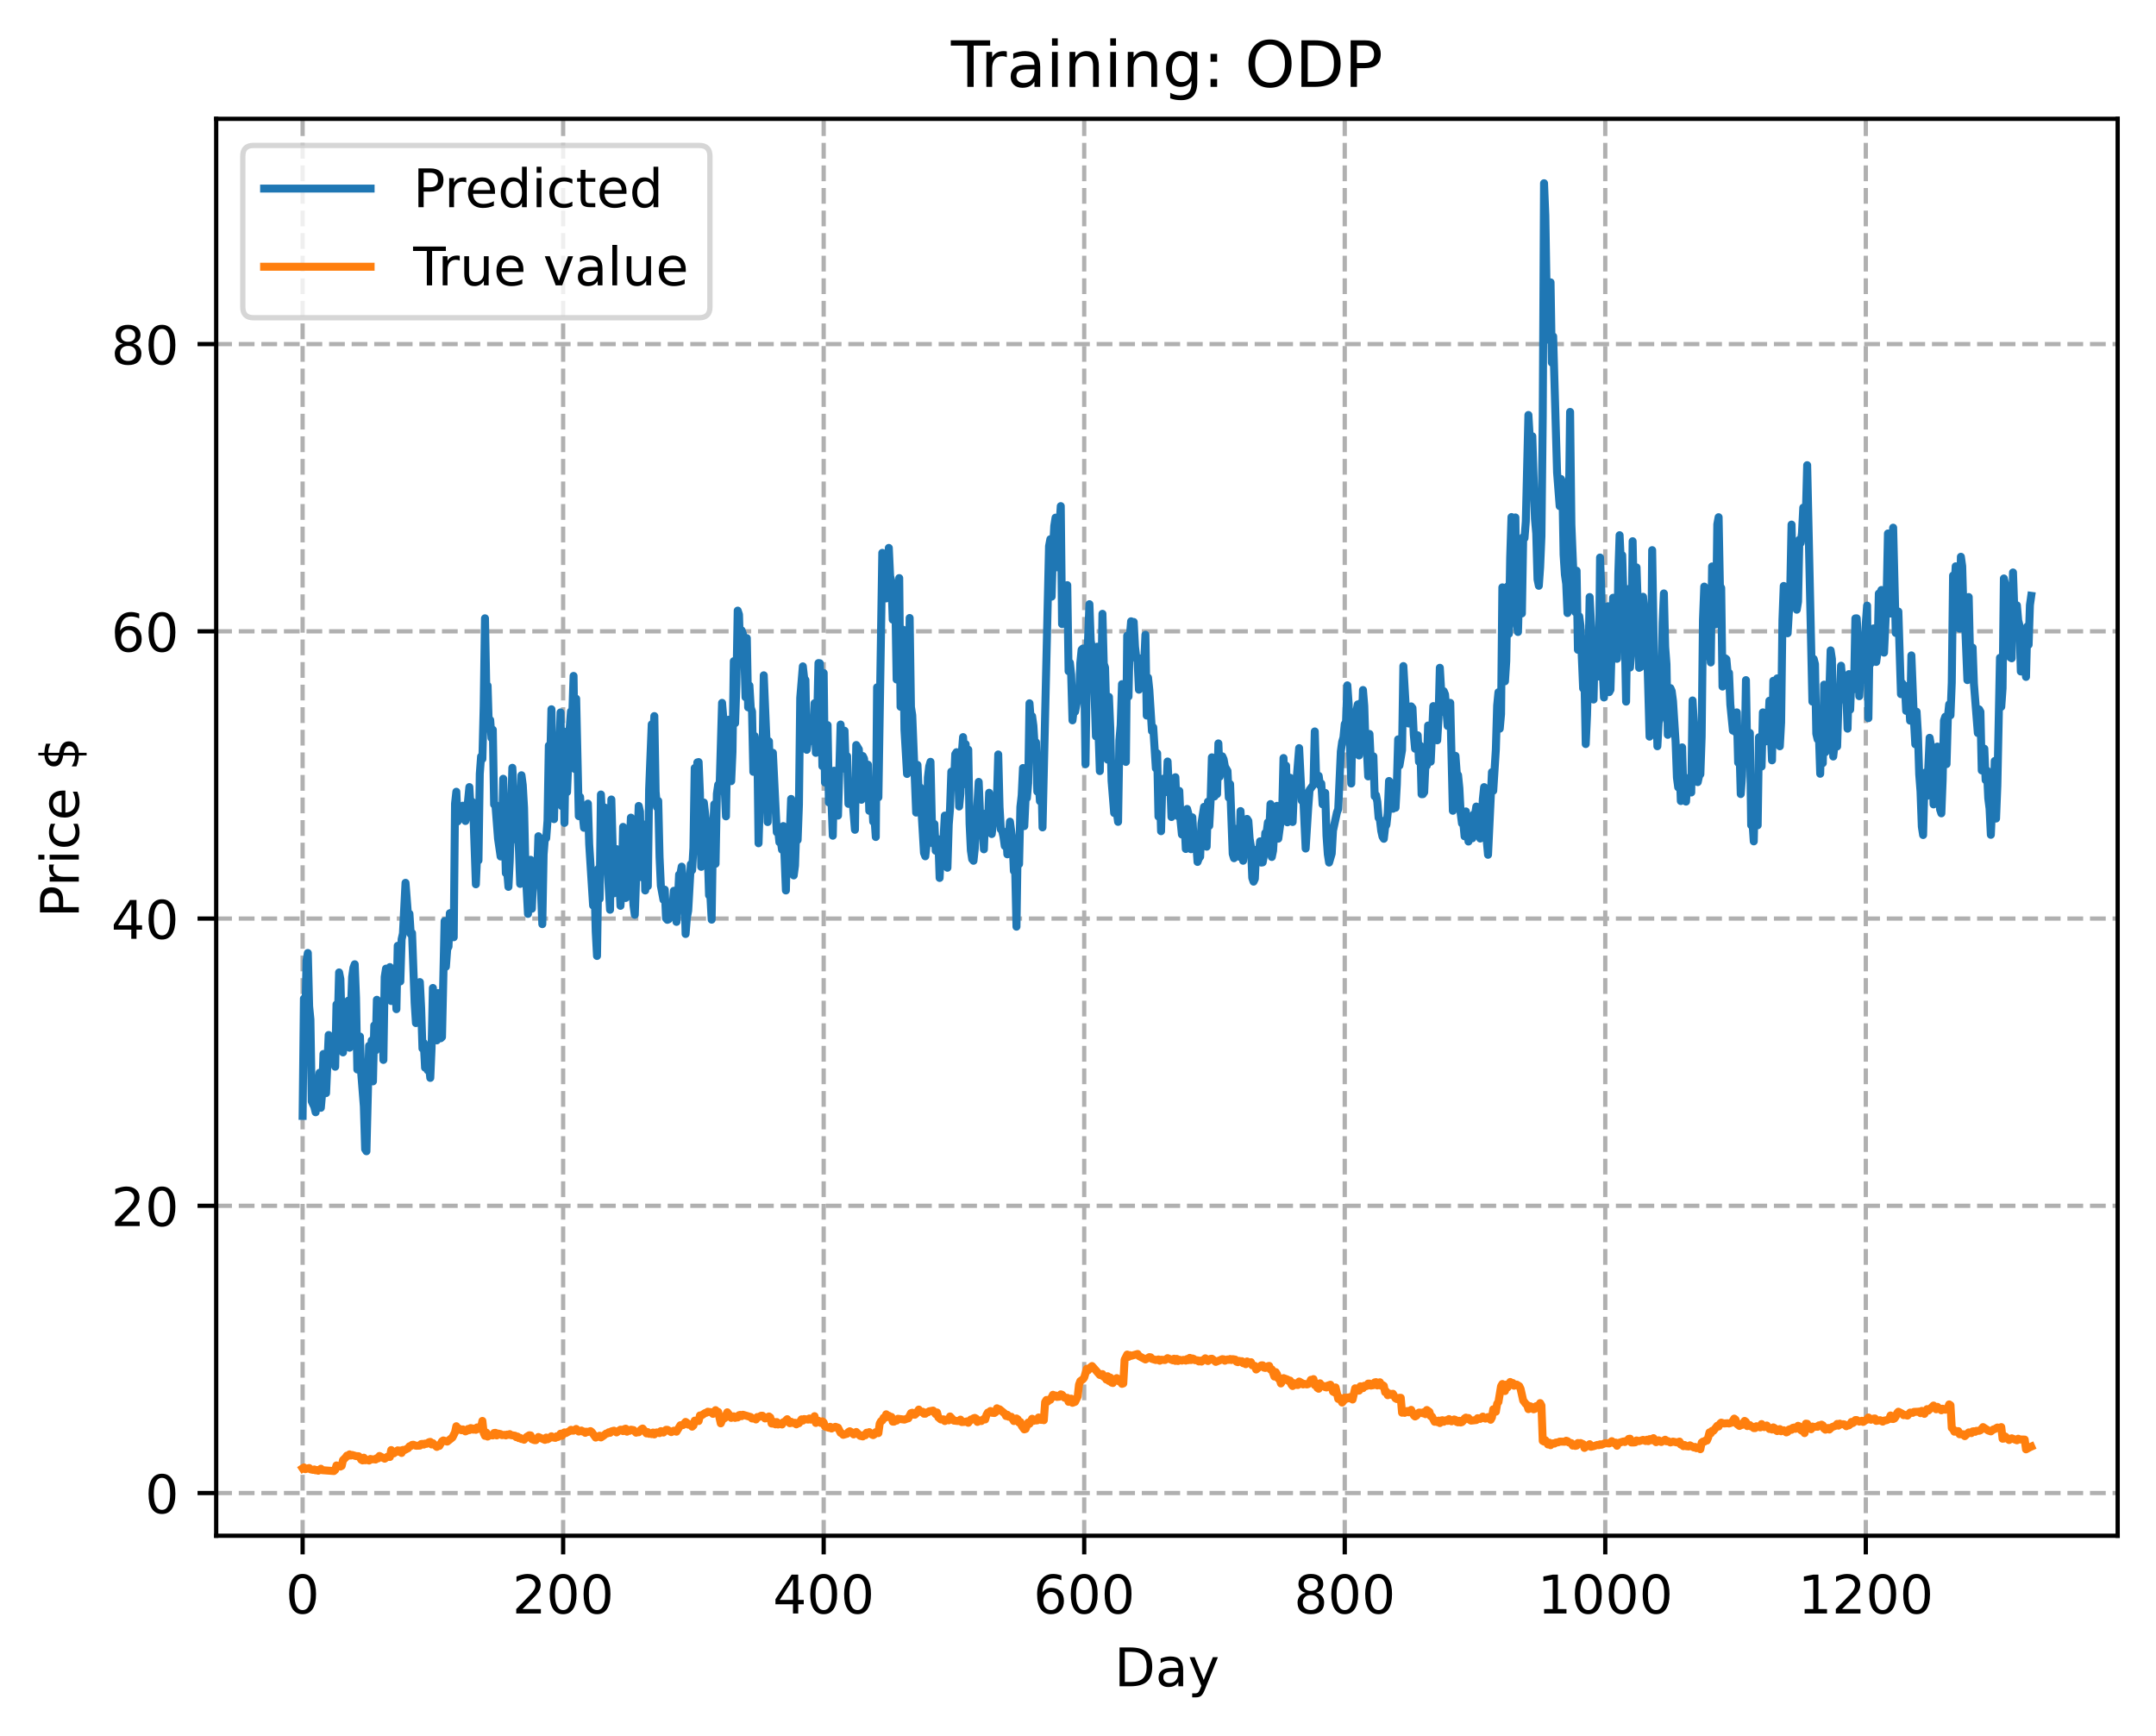 <?xml version="1.0" encoding="utf-8" standalone="no"?>
<!DOCTYPE svg PUBLIC "-//W3C//DTD SVG 1.1//EN"
  "http://www.w3.org/Graphics/SVG/1.1/DTD/svg11.dtd">
<!-- Created with matplotlib (https://matplotlib.org/) -->
<svg height="325.986pt" version="1.1" viewBox="0 0 404.923 325.986" width="404.923pt" xmlns="http://www.w3.org/2000/svg" xmlns:xlink="http://www.w3.org/1999/xlink">
 <defs>
  <style type="text/css">
*{stroke-linecap:butt;stroke-linejoin:round;}
  </style>
 </defs>
 <g id="figure_1">
  <g id="patch_1">
   <path d="M 0 325.986 
L 404.923 325.986 
L 404.923 0 
L 0 0 
z
" style="fill:#ffffff;"/>
  </g>
  <g id="axes_1">
   <g id="patch_2">
    <path d="M 40.603 288.43 
L 397.723 288.43 
L 397.723 22.318 
L 40.603 22.318 
z
" style="fill:#ffffff;"/>
   </g>
   <g id="matplotlib.axis_1">
    <g id="xtick_1">
     <g id="line2d_1">
      <path clip-path="url(#pc658a711ff)" d="M 56.836 288.43 
L 56.836 22.318 
" style="fill:none;stroke:#b0b0b0;stroke-dasharray:2.96,1.28;stroke-dashoffset:0;stroke-width:0.8;"/>
     </g>
     <g id="line2d_2">
      <defs>
       <path d="M 0 0 
L 0 3.5 
" id="m8c5dd524ed" style="stroke:#000000;stroke-width:0.8;"/>
      </defs>
      <g>
       <use style="stroke:#000000;stroke-width:0.8;" x="56.836" xlink:href="#m8c5dd524ed" y="288.43"/>
      </g>
     </g>
     <g id="text_1">
      <!-- 0 -->
      <defs>
       <path d="M 31.781 66.406 
Q 24.172 66.406 20.328 58.906 
Q 16.5 51.422 16.5 36.375 
Q 16.5 21.391 20.328 13.891 
Q 24.172 6.391 31.781 6.391 
Q 39.453 6.391 43.281 13.891 
Q 47.125 21.391 47.125 36.375 
Q 47.125 51.422 43.281 58.906 
Q 39.453 66.406 31.781 66.406 
z
M 31.781 74.219 
Q 44.047 74.219 50.516 64.516 
Q 56.984 54.828 56.984 36.375 
Q 56.984 17.969 50.516 8.266 
Q 44.047 -1.422 31.781 -1.422 
Q 19.531 -1.422 13.062 8.266 
Q 6.594 17.969 6.594 36.375 
Q 6.594 54.828 13.062 64.516 
Q 19.531 74.219 31.781 74.219 
z
" id="DejaVuSans-48"/>
      </defs>
      <g transform="translate(53.655 303.029)scale(0.1 -0.1)">
       <use xlink:href="#DejaVuSans-48"/>
      </g>
     </g>
    </g>
    <g id="xtick_2">
     <g id="line2d_3">
      <path clip-path="url(#pc658a711ff)" d="M 105.766 288.43 
L 105.766 22.318 
" style="fill:none;stroke:#b0b0b0;stroke-dasharray:2.96,1.28;stroke-dashoffset:0;stroke-width:0.8;"/>
     </g>
     <g id="line2d_4">
      <g>
       <use style="stroke:#000000;stroke-width:0.8;" x="105.766" xlink:href="#m8c5dd524ed" y="288.43"/>
      </g>
     </g>
     <g id="text_2">
      <!-- 200 -->
      <defs>
       <path d="M 19.188 8.297 
L 53.609 8.297 
L 53.609 0 
L 7.328 0 
L 7.328 8.297 
Q 12.938 14.109 22.625 23.891 
Q 32.328 33.688 34.812 36.531 
Q 39.547 41.844 41.422 45.531 
Q 43.312 49.219 43.312 52.781 
Q 43.312 58.594 39.234 62.25 
Q 35.156 65.922 28.609 65.922 
Q 23.969 65.922 18.812 64.312 
Q 13.672 62.703 7.812 59.422 
L 7.812 69.391 
Q 13.766 71.781 18.938 73 
Q 24.125 74.219 28.422 74.219 
Q 39.75 74.219 46.484 68.547 
Q 53.219 62.891 53.219 53.422 
Q 53.219 48.922 51.531 44.891 
Q 49.859 40.875 45.406 35.406 
Q 44.188 33.984 37.641 27.219 
Q 31.109 20.453 19.188 8.297 
z
" id="DejaVuSans-50"/>
      </defs>
      <g transform="translate(96.223 303.029)scale(0.1 -0.1)">
       <use xlink:href="#DejaVuSans-50"/>
       <use x="63.623" xlink:href="#DejaVuSans-48"/>
       <use x="127.246" xlink:href="#DejaVuSans-48"/>
      </g>
     </g>
    </g>
    <g id="xtick_3">
     <g id="line2d_5">
      <path clip-path="url(#pc658a711ff)" d="M 154.697 288.43 
L 154.697 22.318 
" style="fill:none;stroke:#b0b0b0;stroke-dasharray:2.96,1.28;stroke-dashoffset:0;stroke-width:0.8;"/>
     </g>
     <g id="line2d_6">
      <g>
       <use style="stroke:#000000;stroke-width:0.8;" x="154.697" xlink:href="#m8c5dd524ed" y="288.43"/>
      </g>
     </g>
     <g id="text_3">
      <!-- 400 -->
      <defs>
       <path d="M 37.797 64.312 
L 12.891 25.391 
L 37.797 25.391 
z
M 35.203 72.906 
L 47.609 72.906 
L 47.609 25.391 
L 58.016 25.391 
L 58.016 17.188 
L 47.609 17.188 
L 47.609 0 
L 37.797 0 
L 37.797 17.188 
L 4.891 17.188 
L 4.891 26.703 
z
" id="DejaVuSans-52"/>
      </defs>
      <g transform="translate(145.153 303.029)scale(0.1 -0.1)">
       <use xlink:href="#DejaVuSans-52"/>
       <use x="63.623" xlink:href="#DejaVuSans-48"/>
       <use x="127.246" xlink:href="#DejaVuSans-48"/>
      </g>
     </g>
    </g>
    <g id="xtick_4">
     <g id="line2d_7">
      <path clip-path="url(#pc658a711ff)" d="M 203.628 288.43 
L 203.628 22.318 
" style="fill:none;stroke:#b0b0b0;stroke-dasharray:2.96,1.28;stroke-dashoffset:0;stroke-width:0.8;"/>
     </g>
     <g id="line2d_8">
      <g>
       <use style="stroke:#000000;stroke-width:0.8;" x="203.628" xlink:href="#m8c5dd524ed" y="288.43"/>
      </g>
     </g>
     <g id="text_4">
      <!-- 600 -->
      <defs>
       <path d="M 33.016 40.375 
Q 26.375 40.375 22.484 35.828 
Q 18.609 31.297 18.609 23.391 
Q 18.609 15.531 22.484 10.953 
Q 26.375 6.391 33.016 6.391 
Q 39.656 6.391 43.531 10.953 
Q 47.406 15.531 47.406 23.391 
Q 47.406 31.297 43.531 35.828 
Q 39.656 40.375 33.016 40.375 
z
M 52.594 71.297 
L 52.594 62.312 
Q 48.875 64.062 45.094 64.984 
Q 41.312 65.922 37.594 65.922 
Q 27.828 65.922 22.672 59.328 
Q 17.531 52.734 16.797 39.406 
Q 19.672 43.656 24.016 45.922 
Q 28.375 48.188 33.594 48.188 
Q 44.578 48.188 50.953 41.516 
Q 57.328 34.859 57.328 23.391 
Q 57.328 12.156 50.688 5.359 
Q 44.047 -1.422 33.016 -1.422 
Q 20.359 -1.422 13.672 8.266 
Q 6.984 17.969 6.984 36.375 
Q 6.984 53.656 15.188 63.938 
Q 23.391 74.219 37.203 74.219 
Q 40.922 74.219 44.703 73.484 
Q 48.484 72.75 52.594 71.297 
z
" id="DejaVuSans-54"/>
      </defs>
      <g transform="translate(194.084 303.029)scale(0.1 -0.1)">
       <use xlink:href="#DejaVuSans-54"/>
       <use x="63.623" xlink:href="#DejaVuSans-48"/>
       <use x="127.246" xlink:href="#DejaVuSans-48"/>
      </g>
     </g>
    </g>
    <g id="xtick_5">
     <g id="line2d_9">
      <path clip-path="url(#pc658a711ff)" d="M 252.558 288.43 
L 252.558 22.318 
" style="fill:none;stroke:#b0b0b0;stroke-dasharray:2.96,1.28;stroke-dashoffset:0;stroke-width:0.8;"/>
     </g>
     <g id="line2d_10">
      <g>
       <use style="stroke:#000000;stroke-width:0.8;" x="252.558" xlink:href="#m8c5dd524ed" y="288.43"/>
      </g>
     </g>
     <g id="text_5">
      <!-- 800 -->
      <defs>
       <path d="M 31.781 34.625 
Q 24.75 34.625 20.719 30.859 
Q 16.703 27.094 16.703 20.516 
Q 16.703 13.922 20.719 10.156 
Q 24.75 6.391 31.781 6.391 
Q 38.812 6.391 42.859 10.172 
Q 46.922 13.969 46.922 20.516 
Q 46.922 27.094 42.891 30.859 
Q 38.875 34.625 31.781 34.625 
z
M 21.922 38.812 
Q 15.578 40.375 12.031 44.719 
Q 8.5 49.078 8.5 55.328 
Q 8.5 64.062 14.719 69.141 
Q 20.953 74.219 31.781 74.219 
Q 42.672 74.219 48.875 69.141 
Q 55.078 64.062 55.078 55.328 
Q 55.078 49.078 51.531 44.719 
Q 48 40.375 41.703 38.812 
Q 48.828 37.156 52.797 32.312 
Q 56.781 27.484 56.781 20.516 
Q 56.781 9.906 50.312 4.234 
Q 43.844 -1.422 31.781 -1.422 
Q 19.734 -1.422 13.25 4.234 
Q 6.781 9.906 6.781 20.516 
Q 6.781 27.484 10.781 32.312 
Q 14.797 37.156 21.922 38.812 
z
M 18.312 54.391 
Q 18.312 48.734 21.844 45.562 
Q 25.391 42.391 31.781 42.391 
Q 38.141 42.391 41.719 45.562 
Q 45.312 48.734 45.312 54.391 
Q 45.312 60.062 41.719 63.234 
Q 38.141 66.406 31.781 66.406 
Q 25.391 66.406 21.844 63.234 
Q 18.312 60.062 18.312 54.391 
z
" id="DejaVuSans-56"/>
      </defs>
      <g transform="translate(243.015 303.029)scale(0.1 -0.1)">
       <use xlink:href="#DejaVuSans-56"/>
       <use x="63.623" xlink:href="#DejaVuSans-48"/>
       <use x="127.246" xlink:href="#DejaVuSans-48"/>
      </g>
     </g>
    </g>
    <g id="xtick_6">
     <g id="line2d_11">
      <path clip-path="url(#pc658a711ff)" d="M 301.489 288.43 
L 301.489 22.318 
" style="fill:none;stroke:#b0b0b0;stroke-dasharray:2.96,1.28;stroke-dashoffset:0;stroke-width:0.8;"/>
     </g>
     <g id="line2d_12">
      <g>
       <use style="stroke:#000000;stroke-width:0.8;" x="301.489" xlink:href="#m8c5dd524ed" y="288.43"/>
      </g>
     </g>
     <g id="text_6">
      <!-- 1000 -->
      <defs>
       <path d="M 12.406 8.297 
L 28.516 8.297 
L 28.516 63.922 
L 10.984 60.406 
L 10.984 69.391 
L 28.422 72.906 
L 38.281 72.906 
L 38.281 8.297 
L 54.391 8.297 
L 54.391 0 
L 12.406 0 
z
" id="DejaVuSans-49"/>
      </defs>
      <g transform="translate(288.764 303.029)scale(0.1 -0.1)">
       <use xlink:href="#DejaVuSans-49"/>
       <use x="63.623" xlink:href="#DejaVuSans-48"/>
       <use x="127.246" xlink:href="#DejaVuSans-48"/>
       <use x="190.869" xlink:href="#DejaVuSans-48"/>
      </g>
     </g>
    </g>
    <g id="xtick_7">
     <g id="line2d_13">
      <path clip-path="url(#pc658a711ff)" d="M 350.419 288.43 
L 350.419 22.318 
" style="fill:none;stroke:#b0b0b0;stroke-dasharray:2.96,1.28;stroke-dashoffset:0;stroke-width:0.8;"/>
     </g>
     <g id="line2d_14">
      <g>
       <use style="stroke:#000000;stroke-width:0.8;" x="350.419" xlink:href="#m8c5dd524ed" y="288.43"/>
      </g>
     </g>
     <g id="text_7">
      <!-- 1200 -->
      <g transform="translate(337.694 303.029)scale(0.1 -0.1)">
       <use xlink:href="#DejaVuSans-49"/>
       <use x="63.623" xlink:href="#DejaVuSans-50"/>
       <use x="127.246" xlink:href="#DejaVuSans-48"/>
       <use x="190.869" xlink:href="#DejaVuSans-48"/>
      </g>
     </g>
    </g>
    <g id="text_8">
     <!-- Day -->
     <defs>
      <path d="M 19.672 64.797 
L 19.672 8.109 
L 31.594 8.109 
Q 46.688 8.109 53.688 14.938 
Q 60.688 21.781 60.688 36.531 
Q 60.688 51.172 53.688 57.984 
Q 46.688 64.797 31.594 64.797 
z
M 9.812 72.906 
L 30.078 72.906 
Q 51.266 72.906 61.172 64.094 
Q 71.094 55.281 71.094 36.531 
Q 71.094 17.672 61.125 8.828 
Q 51.172 0 30.078 0 
L 9.812 0 
z
" id="DejaVuSans-68"/>
      <path d="M 34.281 27.484 
Q 23.391 27.484 19.188 25 
Q 14.984 22.516 14.984 16.5 
Q 14.984 11.719 18.141 8.906 
Q 21.297 6.109 26.703 6.109 
Q 34.188 6.109 38.703 11.406 
Q 43.219 16.703 43.219 25.484 
L 43.219 27.484 
z
M 52.203 31.203 
L 52.203 0 
L 43.219 0 
L 43.219 8.297 
Q 40.141 3.328 35.547 0.953 
Q 30.953 -1.422 24.312 -1.422 
Q 15.922 -1.422 10.953 3.297 
Q 6 8.016 6 15.922 
Q 6 25.141 12.172 29.828 
Q 18.359 34.516 30.609 34.516 
L 43.219 34.516 
L 43.219 35.406 
Q 43.219 41.609 39.141 45 
Q 35.062 48.391 27.688 48.391 
Q 23 48.391 18.547 47.266 
Q 14.109 46.141 10.016 43.891 
L 10.016 52.203 
Q 14.938 54.109 19.578 55.047 
Q 24.219 56 28.609 56 
Q 40.484 56 46.344 49.844 
Q 52.203 43.703 52.203 31.203 
z
" id="DejaVuSans-97"/>
      <path d="M 32.172 -5.078 
Q 28.375 -14.844 24.75 -17.812 
Q 21.141 -20.797 15.094 -20.797 
L 7.906 -20.797 
L 7.906 -13.281 
L 13.188 -13.281 
Q 16.891 -13.281 18.938 -11.516 
Q 21 -9.766 23.484 -3.219 
L 25.094 0.875 
L 2.984 54.688 
L 12.5 54.688 
L 29.594 11.922 
L 46.688 54.688 
L 56.203 54.688 
z
" id="DejaVuSans-121"/>
     </defs>
     <g transform="translate(209.29 316.707)scale(0.1 -0.1)">
      <use xlink:href="#DejaVuSans-68"/>
      <use x="77.002" xlink:href="#DejaVuSans-97"/>
      <use x="138.281" xlink:href="#DejaVuSans-121"/>
     </g>
    </g>
   </g>
   <g id="matplotlib.axis_2">
    <g id="ytick_1">
     <g id="line2d_15">
      <path clip-path="url(#pc658a711ff)" d="M 40.603 280.407 
L 397.723 280.407 
" style="fill:none;stroke:#b0b0b0;stroke-dasharray:2.96,1.28;stroke-dashoffset:0;stroke-width:0.8;"/>
     </g>
     <g id="line2d_16">
      <defs>
       <path d="M 0 0 
L -3.5 0 
" id="m24e94c2729" style="stroke:#000000;stroke-width:0.8;"/>
      </defs>
      <g>
       <use style="stroke:#000000;stroke-width:0.8;" x="40.603" xlink:href="#m24e94c2729" y="280.407"/>
      </g>
     </g>
     <g id="text_9">
      <!-- 0 -->
      <g transform="translate(27.241 284.206)scale(0.1 -0.1)">
       <use xlink:href="#DejaVuSans-48"/>
      </g>
     </g>
    </g>
    <g id="ytick_2">
     <g id="line2d_17">
      <path clip-path="url(#pc658a711ff)" d="M 40.603 226.462 
L 397.723 226.462 
" style="fill:none;stroke:#b0b0b0;stroke-dasharray:2.96,1.28;stroke-dashoffset:0;stroke-width:0.8;"/>
     </g>
     <g id="line2d_18">
      <g>
       <use style="stroke:#000000;stroke-width:0.8;" x="40.603" xlink:href="#m24e94c2729" y="226.462"/>
      </g>
     </g>
     <g id="text_10">
      <!-- 20 -->
      <g transform="translate(20.878 230.262)scale(0.1 -0.1)">
       <use xlink:href="#DejaVuSans-50"/>
       <use x="63.623" xlink:href="#DejaVuSans-48"/>
      </g>
     </g>
    </g>
    <g id="ytick_3">
     <g id="line2d_19">
      <path clip-path="url(#pc658a711ff)" d="M 40.603 172.518 
L 397.723 172.518 
" style="fill:none;stroke:#b0b0b0;stroke-dasharray:2.96,1.28;stroke-dashoffset:0;stroke-width:0.8;"/>
     </g>
     <g id="line2d_20">
      <g>
       <use style="stroke:#000000;stroke-width:0.8;" x="40.603" xlink:href="#m24e94c2729" y="172.518"/>
      </g>
     </g>
     <g id="text_11">
      <!-- 40 -->
      <g transform="translate(20.878 176.317)scale(0.1 -0.1)">
       <use xlink:href="#DejaVuSans-52"/>
       <use x="63.623" xlink:href="#DejaVuSans-48"/>
      </g>
     </g>
    </g>
    <g id="ytick_4">
     <g id="line2d_21">
      <path clip-path="url(#pc658a711ff)" d="M 40.603 118.573 
L 397.723 118.573 
" style="fill:none;stroke:#b0b0b0;stroke-dasharray:2.96,1.28;stroke-dashoffset:0;stroke-width:0.8;"/>
     </g>
     <g id="line2d_22">
      <g>
       <use style="stroke:#000000;stroke-width:0.8;" x="40.603" xlink:href="#m24e94c2729" y="118.573"/>
      </g>
     </g>
     <g id="text_12">
      <!-- 60 -->
      <g transform="translate(20.878 122.373)scale(0.1 -0.1)">
       <use xlink:href="#DejaVuSans-54"/>
       <use x="63.623" xlink:href="#DejaVuSans-48"/>
      </g>
     </g>
    </g>
    <g id="ytick_5">
     <g id="line2d_23">
      <path clip-path="url(#pc658a711ff)" d="M 40.603 64.629 
L 397.723 64.629 
" style="fill:none;stroke:#b0b0b0;stroke-dasharray:2.96,1.28;stroke-dashoffset:0;stroke-width:0.8;"/>
     </g>
     <g id="line2d_24">
      <g>
       <use style="stroke:#000000;stroke-width:0.8;" x="40.603" xlink:href="#m24e94c2729" y="64.629"/>
      </g>
     </g>
     <g id="text_13">
      <!-- 80 -->
      <g transform="translate(20.878 68.428)scale(0.1 -0.1)">
       <use xlink:href="#DejaVuSans-56"/>
       <use x="63.623" xlink:href="#DejaVuSans-48"/>
      </g>
     </g>
    </g>
    <g id="text_14">
     <!-- Price $ -->
     <defs>
      <path d="M 19.672 64.797 
L 19.672 37.406 
L 32.078 37.406 
Q 38.969 37.406 42.719 40.969 
Q 46.484 44.531 46.484 51.125 
Q 46.484 57.672 42.719 61.234 
Q 38.969 64.797 32.078 64.797 
z
M 9.812 72.906 
L 32.078 72.906 
Q 44.344 72.906 50.609 67.359 
Q 56.891 61.812 56.891 51.125 
Q 56.891 40.328 50.609 34.812 
Q 44.344 29.297 32.078 29.297 
L 19.672 29.297 
L 19.672 0 
L 9.812 0 
z
" id="DejaVuSans-80"/>
      <path d="M 41.109 46.297 
Q 39.594 47.172 37.812 47.578 
Q 36.031 48 33.891 48 
Q 26.266 48 22.188 43.047 
Q 18.109 38.094 18.109 28.812 
L 18.109 0 
L 9.078 0 
L 9.078 54.688 
L 18.109 54.688 
L 18.109 46.188 
Q 20.953 51.172 25.484 53.578 
Q 30.031 56 36.531 56 
Q 37.453 56 38.578 55.875 
Q 39.703 55.766 41.062 55.516 
z
" id="DejaVuSans-114"/>
      <path d="M 9.422 54.688 
L 18.406 54.688 
L 18.406 0 
L 9.422 0 
z
M 9.422 75.984 
L 18.406 75.984 
L 18.406 64.594 
L 9.422 64.594 
z
" id="DejaVuSans-105"/>
      <path d="M 48.781 52.594 
L 48.781 44.188 
Q 44.969 46.297 41.141 47.344 
Q 37.312 48.391 33.406 48.391 
Q 24.656 48.391 19.812 42.844 
Q 14.984 37.312 14.984 27.297 
Q 14.984 17.281 19.812 11.734 
Q 24.656 6.203 33.406 6.203 
Q 37.312 6.203 41.141 7.25 
Q 44.969 8.297 48.781 10.406 
L 48.781 2.094 
Q 45.016 0.344 40.984 -0.531 
Q 36.969 -1.422 32.422 -1.422 
Q 20.062 -1.422 12.781 6.344 
Q 5.516 14.109 5.516 27.297 
Q 5.516 40.672 12.859 48.328 
Q 20.219 56 33.016 56 
Q 37.156 56 41.109 55.141 
Q 45.062 54.297 48.781 52.594 
z
" id="DejaVuSans-99"/>
      <path d="M 56.203 29.594 
L 56.203 25.203 
L 14.891 25.203 
Q 15.484 15.922 20.484 11.062 
Q 25.484 6.203 34.422 6.203 
Q 39.594 6.203 44.453 7.469 
Q 49.312 8.734 54.109 11.281 
L 54.109 2.781 
Q 49.266 0.734 44.188 -0.344 
Q 39.109 -1.422 33.891 -1.422 
Q 20.797 -1.422 13.156 6.188 
Q 5.516 13.812 5.516 26.812 
Q 5.516 40.234 12.766 48.109 
Q 20.016 56 32.328 56 
Q 43.359 56 49.781 48.891 
Q 56.203 41.797 56.203 29.594 
z
M 47.219 32.234 
Q 47.125 39.594 43.094 43.984 
Q 39.062 48.391 32.422 48.391 
Q 24.906 48.391 20.391 44.141 
Q 15.875 39.891 15.188 32.172 
z
" id="DejaVuSans-101"/>
      <path id="DejaVuSans-32"/>
      <path d="M 33.797 -14.703 
L 28.906 -14.703 
L 28.859 0 
Q 23.734 0.094 18.609 1.188 
Q 13.484 2.297 8.297 4.5 
L 8.297 13.281 
Q 13.281 10.156 18.375 8.562 
Q 23.484 6.984 28.906 6.938 
L 28.906 29.203 
Q 18.109 30.953 13.203 35.156 
Q 8.297 39.359 8.297 46.688 
Q 8.297 54.641 13.625 59.219 
Q 18.953 63.812 28.906 64.5 
L 28.906 75.984 
L 33.797 75.984 
L 33.797 64.656 
Q 38.328 64.453 42.578 63.688 
Q 46.828 62.938 50.875 61.625 
L 50.875 53.078 
Q 46.828 55.125 42.547 56.25 
Q 38.281 57.375 33.797 57.562 
L 33.797 36.719 
Q 44.875 35.016 50.094 30.609 
Q 55.328 26.219 55.328 18.609 
Q 55.328 10.359 49.781 5.594 
Q 44.234 0.828 33.797 0.094 
z
M 28.906 37.594 
L 28.906 57.625 
Q 23.25 56.984 20.266 54.391 
Q 17.281 51.812 17.281 47.516 
Q 17.281 43.312 20.031 40.969 
Q 22.797 38.625 28.906 37.594 
z
M 33.797 28.219 
L 33.797 7.078 
Q 39.984 7.906 43.141 10.594 
Q 46.297 13.281 46.297 17.672 
Q 46.297 21.969 43.281 24.5 
Q 40.281 27.047 33.797 28.219 
z
" id="DejaVuSans-36"/>
     </defs>
     <g transform="translate(14.798 172.342)rotate(-90)scale(0.1 -0.1)">
      <use xlink:href="#DejaVuSans-80"/>
      <use x="58.553" xlink:href="#DejaVuSans-114"/>
      <use x="99.666" xlink:href="#DejaVuSans-105"/>
      <use x="127.449" xlink:href="#DejaVuSans-99"/>
      <use x="182.43" xlink:href="#DejaVuSans-101"/>
      <use x="243.953" xlink:href="#DejaVuSans-32"/>
      <use x="275.74" xlink:href="#DejaVuSans-36"/>
     </g>
    </g>
   </g>
   <g id="line2d_25">
    <path clip-path="url(#pc658a711ff)" d="M 56.836 209.579 
L 57.081 187.55 
L 57.325 192.415 
L 57.57 180.444 
L 57.814 178.988 
L 58.059 188.972 
L 58.304 191.483 
L 58.548 206.85 
L 59.038 207.889 
L 59.282 208.898 
L 59.527 202.637 
L 59.772 203.889 
L 60.016 201.478 
L 60.261 208.062 
L 60.506 205.267 
L 60.75 197.951 
L 61.24 205.309 
L 61.729 194.387 
L 62.218 196.291 
L 62.708 195.368 
L 62.952 200.347 
L 63.197 188.643 
L 63.441 191.675 
L 63.686 182.633 
L 63.931 183.882 
L 64.175 192.891 
L 64.42 197.654 
L 64.909 189.04 
L 65.154 196.277 
L 65.399 187.948 
L 65.643 196.78 
L 66.133 183.496 
L 66.377 181.763 
L 66.622 181.099 
L 66.867 187.428 
L 67.111 200.865 
L 67.356 199.358 
L 67.601 194.669 
L 67.845 201.58 
L 68.335 207.79 
L 68.579 215.838 
L 68.824 216.219 
L 69.313 196.413 
L 69.558 201.49 
L 69.802 195.415 
L 70.047 203.097 
L 70.292 192.591 
L 70.536 197.3 
L 70.781 187.769 
L 71.026 188.9 
L 71.27 195.256 
L 71.515 192.989 
L 71.76 189.317 
L 72.004 199.069 
L 72.249 183.489 
L 72.494 181.92 
L 72.738 182.687 
L 72.983 182.33 
L 73.228 181.628 
L 73.472 188.004 
L 73.717 186.539 
L 73.962 182.389 
L 74.206 182.699 
L 74.451 189.536 
L 74.696 177.63 
L 74.94 183.182 
L 75.185 184.331 
L 75.429 176.41 
L 75.674 175.326 
L 76.163 165.804 
L 76.653 172.213 
L 76.897 171.608 
L 77.142 175.451 
L 77.387 175.236 
L 77.876 188.376 
L 78.121 192.151 
L 78.365 190.471 
L 78.61 191.313 
L 78.855 184.449 
L 79.099 189.316 
L 79.344 196.925 
L 79.589 195.859 
L 79.833 200.526 
L 80.078 198.194 
L 80.323 201.009 
L 80.567 200.185 
L 80.812 202.443 
L 81.056 196.802 
L 81.301 185.55 
L 81.546 189.994 
L 82.035 195.4 
L 82.28 186.509 
L 82.524 188.237 
L 82.769 195.003 
L 83.014 194.769 
L 83.503 172.986 
L 83.748 181.569 
L 83.992 178.268 
L 84.237 177.785 
L 84.482 171.514 
L 84.971 171.358 
L 85.216 176.028 
L 85.46 150.928 
L 85.705 148.7 
L 85.95 154.288 
L 86.194 153.758 
L 86.439 151.635 
L 86.684 153.507 
L 86.928 151.32 
L 87.173 153.757 
L 87.417 154.194 
L 87.662 152.946 
L 88.151 147.822 
L 88.396 152.075 
L 88.641 150.537 
L 88.885 152.075 
L 89.375 166.083 
L 89.619 160.195 
L 89.864 161.606 
L 90.109 145.334 
L 90.353 142.078 
L 90.598 142.545 
L 90.843 132.622 
L 91.087 116.123 
L 91.332 129.324 
L 91.577 128.781 
L 91.821 136.88 
L 92.066 135.227 
L 92.311 138.616 
L 92.555 137.053 
L 92.8 151.098 
L 93.044 151.113 
L 93.534 157.492 
L 94.023 160.855 
L 94.268 157.415 
L 94.512 146.263 
L 95.002 163.992 
L 95.246 163.588 
L 95.491 166.566 
L 95.736 161.708 
L 96.225 144.201 
L 96.714 153.172 
L 96.959 157.712 
L 97.204 155.52 
L 97.448 159.386 
L 97.693 166.01 
L 97.938 145.602 
L 98.182 147.446 
L 98.427 151.706 
L 98.672 162.494 
L 99.161 171.64 
L 99.405 163.462 
L 99.65 161.483 
L 99.895 170.68 
L 100.139 164.857 
L 100.384 164.942 
L 100.629 164.277 
L 100.873 164.441 
L 101.118 157.053 
L 101.363 164.065 
L 101.607 167.544 
L 101.852 173.571 
L 102.097 160.461 
L 102.341 157.351 
L 102.586 157.439 
L 102.831 154.127 
L 103.075 140.031 
L 103.32 143.813 
L 103.565 133.209 
L 104.054 153.848 
L 104.299 143.329 
L 104.543 138.695 
L 104.788 150.626 
L 105.277 133.801 
L 105.522 151.408 
L 105.766 137.325 
L 106.011 154.553 
L 106.256 140.397 
L 106.5 148.769 
L 106.99 136.774 
L 107.234 133.603 
L 107.479 134.266 
L 107.724 126.947 
L 107.968 144.438 
L 108.213 131.225 
L 108.702 153.284 
L 108.947 149.673 
L 109.192 153.297 
L 109.436 153.034 
L 109.681 155.473 
L 109.926 152.797 
L 110.17 153.742 
L 110.415 150.932 
L 110.66 158.582 
L 111.393 170.076 
L 111.638 165.511 
L 111.883 174.958 
L 112.127 179.543 
L 112.372 163.174 
L 112.617 168.819 
L 112.861 149.216 
L 113.351 159.685 
L 113.595 151.667 
L 114.085 162.696 
L 114.574 170.866 
L 114.819 150.155 
L 115.308 167.784 
L 115.553 165.03 
L 115.797 159.476 
L 116.042 166.479 
L 116.287 164.671 
L 116.531 170.127 
L 116.776 166.097 
L 117.02 155.302 
L 117.265 163.944 
L 117.51 168.651 
L 117.754 168.125 
L 117.999 165.397 
L 118.488 153.562 
L 118.733 166.075 
L 118.978 170.013 
L 119.222 171.807 
L 119.956 151.365 
L 120.201 152.436 
L 120.446 164.742 
L 120.69 156.114 
L 120.935 154.856 
L 121.18 167.243 
L 121.424 165.411 
L 121.669 166.434 
L 121.914 148.223 
L 122.403 136.036 
L 122.648 139.057 
L 122.892 134.49 
L 123.137 148.659 
L 123.381 151.61 
L 123.626 150.424 
L 123.871 160.929 
L 124.115 166.347 
L 124.605 168.989 
L 124.849 167.089 
L 125.094 172.487 
L 125.339 172.759 
L 125.583 172.652 
L 126.073 170.108 
L 126.317 170.302 
L 126.562 167.303 
L 126.807 167.293 
L 127.051 173.142 
L 127.296 169.617 
L 127.541 164.261 
L 127.785 164.15 
L 128.03 162.771 
L 128.275 165.531 
L 128.519 165.917 
L 128.764 175.413 
L 129.008 172.315 
L 129.253 171.042 
L 129.742 162.314 
L 129.987 163.432 
L 130.232 159.194 
L 130.476 144.244 
L 130.721 151.668 
L 130.966 143.189 
L 131.21 143.124 
L 131.455 148.94 
L 131.7 162.805 
L 131.944 161.179 
L 132.189 150.724 
L 132.678 154.95 
L 132.923 160.268 
L 133.168 168.147 
L 133.412 168.139 
L 133.657 172.724 
L 133.902 156.64 
L 134.146 151.054 
L 134.391 162.231 
L 134.636 149.099 
L 134.88 147.383 
L 135.125 148.598 
L 135.614 132.007 
L 135.859 135.013 
L 136.103 148.086 
L 136.348 153.325 
L 136.593 139.468 
L 136.837 135.178 
L 137.082 139.649 
L 137.327 146.713 
L 137.571 141.225 
L 137.816 124.17 
L 138.061 135.832 
L 138.305 128.547 
L 138.55 114.682 
L 138.795 115.422 
L 139.039 123.364 
L 139.284 118.392 
L 139.529 119.051 
L 139.773 122.273 
L 140.018 130.946 
L 140.263 119.845 
L 140.507 132.847 
L 140.752 128.75 
L 140.996 132.897 
L 141.241 133.636 
L 141.486 144.962 
L 141.73 138.223 
L 141.975 139.831 
L 142.22 139.213 
L 142.464 158.378 
L 142.709 150.715 
L 142.954 148.278 
L 143.198 143.223 
L 143.443 126.831 
L 143.932 138.467 
L 144.177 154.392 
L 144.422 139.226 
L 144.666 147.304 
L 144.911 145.79 
L 145.156 141.386 
L 145.89 156.308 
L 146.134 155.706 
L 146.379 158.183 
L 146.624 157.848 
L 146.868 159.587 
L 147.113 155.146 
L 147.602 167.241 
L 147.847 156.626 
L 148.091 158.176 
L 148.336 156.42 
L 148.581 150.049 
L 149.07 164.416 
L 149.315 162.56 
L 149.559 155.447 
L 149.804 157.767 
L 150.049 151.14 
L 150.293 131.076 
L 150.783 125.153 
L 151.027 127.365 
L 151.272 127.71 
L 151.517 140.826 
L 151.761 138.925 
L 152.006 139.288 
L 152.251 137.162 
L 152.495 136.588 
L 152.74 138.083 
L 152.984 132.069 
L 153.229 141.396 
L 153.474 134.998 
L 153.718 124.533 
L 153.963 124.557 
L 154.208 131.153 
L 154.452 143.897 
L 154.697 126.395 
L 154.942 146.968 
L 155.186 143.988 
L 155.431 136.185 
L 155.676 150.715 
L 155.92 147.275 
L 156.165 150.642 
L 156.41 156.961 
L 156.654 144.748 
L 157.144 151.445 
L 157.388 153.182 
L 157.878 136.073 
L 158.122 139.869 
L 158.367 139.196 
L 158.612 137.237 
L 158.856 144.501 
L 159.101 142.007 
L 159.345 150.976 
L 159.59 147.848 
L 159.835 147.59 
L 160.079 149.817 
L 160.569 155.847 
L 160.813 139.922 
L 161.303 140.742 
L 161.792 150.209 
L 162.037 141.99 
L 162.281 142.485 
L 162.526 145.402 
L 162.771 146.607 
L 163.015 143.615 
L 163.26 152.286 
L 163.505 148.975 
L 163.749 149.542 
L 163.994 154.323 
L 164.239 153.685 
L 164.483 157.198 
L 164.728 129.087 
L 164.972 149.756 
L 165.706 103.836 
L 165.951 105.695 
L 166.196 110.436 
L 166.44 112.39 
L 166.685 108.959 
L 166.93 102.905 
L 167.174 108.221 
L 167.419 109.155 
L 167.664 116.376 
L 167.908 113.494 
L 168.153 113.004 
L 168.398 127.623 
L 168.642 124.423 
L 168.887 108.572 
L 169.132 132.741 
L 169.376 119.527 
L 169.621 118.268 
L 169.866 137.052 
L 170.355 145.361 
L 170.6 134.763 
L 170.844 116.066 
L 171.089 132.771 
L 171.333 134.323 
L 172.067 152.615 
L 172.312 143.658 
L 172.557 149.084 
L 172.801 147.856 
L 173.535 160.196 
L 173.78 160.823 
L 174.025 158.665 
L 174.269 146.004 
L 174.514 143.931 
L 174.759 143.079 
L 175.003 153.733 
L 175.248 158.434 
L 175.493 154.756 
L 175.737 159.789 
L 175.982 159.46 
L 176.227 157.619 
L 176.471 164.89 
L 176.716 159.491 
L 176.96 158.836 
L 177.205 157.533 
L 177.45 153.176 
L 177.694 154.334 
L 177.939 162.976 
L 178.184 154.868 
L 178.428 151.876 
L 178.673 144.919 
L 178.918 147 
L 179.162 147.397 
L 179.407 141.641 
L 179.652 141.269 
L 179.896 143.299 
L 180.141 151.468 
L 180.386 149 
L 180.63 141.544 
L 180.875 138.434 
L 181.12 142.128 
L 181.364 139.764 
L 181.609 147.392 
L 181.854 140.794 
L 182.098 154.702 
L 182.343 159.743 
L 182.588 161.376 
L 182.832 161.667 
L 183.077 159.368 
L 183.811 146.85 
L 184.055 152.602 
L 184.3 155.591 
L 184.545 154.767 
L 184.789 159.513 
L 185.034 152.81 
L 185.279 156.412 
L 185.523 155.526 
L 185.768 148.89 
L 186.013 150.755 
L 186.257 156.642 
L 186.747 152.472 
L 186.991 153.83 
L 187.236 149.982 
L 187.481 141.698 
L 187.725 151.515 
L 187.97 155.777 
L 188.215 156.004 
L 188.459 157.138 
L 188.704 158.883 
L 188.948 156.324 
L 189.193 160.452 
L 189.682 154.322 
L 190.172 158.081 
L 190.416 163.589 
L 190.661 163.287 
L 190.906 174.042 
L 191.15 157.789 
L 191.395 162.292 
L 191.64 151.562 
L 191.884 149.389 
L 192.129 144.242 
L 192.374 155.155 
L 192.618 149.928 
L 192.863 149.893 
L 193.108 147.082 
L 193.352 132.086 
L 193.597 135.405 
L 193.842 134.508 
L 194.086 136.308 
L 194.331 140.296 
L 194.575 139.421 
L 194.82 148.677 
L 195.065 146.568 
L 195.309 150.469 
L 195.554 145.041 
L 195.799 155.394 
L 197.022 102.57 
L 197.267 101.27 
L 197.511 112.06 
L 197.756 103.355 
L 198.001 98.783 
L 198.245 97.22 
L 198.49 106.553 
L 198.735 97.345 
L 198.979 98.764 
L 199.224 95.057 
L 199.469 117.213 
L 199.713 112.181 
L 199.958 110.111 
L 200.203 113.292 
L 200.447 109.899 
L 200.692 126.063 
L 200.936 124.456 
L 201.181 126.734 
L 201.426 135.292 
L 201.67 133.139 
L 201.915 133.665 
L 202.404 131.04 
L 202.649 131.191 
L 202.894 124.488 
L 203.138 122.03 
L 203.383 121.8 
L 203.628 126.263 
L 203.872 143.528 
L 204.117 126.097 
L 204.606 113.472 
L 204.851 120.343 
L 205.34 123.288 
L 205.83 138.296 
L 206.074 121.458 
L 206.319 137.781 
L 206.563 144.821 
L 207.053 115.283 
L 207.297 124.656 
L 207.542 125.379 
L 208.031 142.674 
L 208.276 130.886 
L 208.521 136.685 
L 208.765 146.645 
L 209.255 152.7 
L 209.499 147.828 
L 209.744 152.475 
L 209.989 154.357 
L 210.233 139.067 
L 210.478 136.146 
L 210.723 128.492 
L 210.967 131.805 
L 211.212 142.231 
L 211.457 143.1 
L 211.701 119.388 
L 211.946 130.827 
L 212.191 119.649 
L 212.435 116.688 
L 212.68 122.1 
L 212.924 116.811 
L 213.169 121.459 
L 213.414 123.549 
L 213.658 124.166 
L 213.903 129.537 
L 214.148 128.707 
L 214.392 123.631 
L 214.637 124.593 
L 214.882 124.752 
L 215.126 119.22 
L 215.371 134.393 
L 215.616 127.266 
L 215.86 129.592 
L 216.35 137.305 
L 216.594 136.6 
L 217.084 144.309 
L 217.328 141.47 
L 217.573 153.361 
L 217.818 147.676 
L 218.062 156.112 
L 218.307 146.759 
L 218.551 146.235 
L 218.796 148.193 
L 219.041 148.762 
L 219.285 143.021 
L 219.53 148.138 
L 219.775 147.087 
L 220.019 153.445 
L 220.264 152.669 
L 220.509 146.514 
L 220.753 145.968 
L 220.998 152.349 
L 221.243 153.303 
L 221.487 148.542 
L 221.732 154.278 
L 221.977 156.736 
L 222.466 154.584 
L 222.711 159.449 
L 222.955 151.929 
L 223.2 152.859 
L 223.689 159.491 
L 223.934 153.501 
L 224.179 157.514 
L 224.423 159.235 
L 224.668 158.319 
L 224.912 161.884 
L 225.157 161.234 
L 225.402 160.907 
L 225.646 154.648 
L 226.136 151.532 
L 226.38 157.888 
L 226.625 159.019 
L 226.87 150.563 
L 227.114 155.108 
L 227.359 150.501 
L 227.604 142.235 
L 228.093 149.586 
L 228.338 146.356 
L 228.582 149.137 
L 228.827 139.621 
L 229.072 145.877 
L 229.316 144.484 
L 229.561 142.044 
L 229.806 142.598 
L 230.05 143.955 
L 230.539 144.795 
L 230.784 149.809 
L 231.029 147.264 
L 231.518 160.379 
L 231.763 161.182 
L 232.007 155.667 
L 232.252 157.534 
L 232.497 156.328 
L 232.741 160.901 
L 232.986 152.325 
L 233.475 161.663 
L 234.209 153.801 
L 234.454 154.184 
L 234.699 157.528 
L 234.943 158.974 
L 235.188 164.879 
L 235.433 165.587 
L 235.677 165.069 
L 235.922 159.602 
L 236.167 160.956 
L 236.411 160.56 
L 236.656 158.014 
L 236.9 162.004 
L 237.145 161.963 
L 237.39 160.651 
L 237.634 156.445 
L 237.879 156.405 
L 238.124 154.45 
L 238.368 156.447 
L 238.613 151.015 
L 238.858 160.953 
L 239.102 159.764 
L 239.347 155.619 
L 239.592 155.901 
L 239.836 151.344 
L 240.081 157.51 
L 240.815 152.112 
L 241.06 142.367 
L 241.304 151.971 
L 241.549 143.798 
L 241.794 154.446 
L 242.038 148.77 
L 242.283 146.067 
L 242.527 146.933 
L 242.772 154.38 
L 243.017 148.355 
L 243.506 146.598 
L 243.995 140.507 
L 244.485 150.371 
L 244.729 148.878 
L 245.219 159.368 
L 245.708 151.56 
L 245.953 148.373 
L 246.687 147.361 
L 246.931 137.373 
L 247.176 145.772 
L 247.421 147.062 
L 247.665 145.708 
L 247.91 147.519 
L 248.155 147.159 
L 248.399 151.066 
L 248.644 150.713 
L 248.888 148.91 
L 249.133 156.961 
L 249.378 160.44 
L 249.622 162.001 
L 250.112 160.322 
L 250.356 156.003 
L 251.09 152.609 
L 251.335 151.95 
L 251.824 141.147 
L 252.069 139.358 
L 252.314 138.512 
L 252.558 135.999 
L 252.803 135.566 
L 253.048 128.717 
L 253.292 132.252 
L 253.782 147.159 
L 254.026 135.393 
L 254.271 137.017 
L 254.515 137.767 
L 254.76 133.504 
L 255.005 132.295 
L 255.249 141.888 
L 255.494 132.093 
L 255.739 136.842 
L 255.983 129.594 
L 256.228 132.591 
L 256.473 140.29 
L 256.717 140.821 
L 256.962 145.816 
L 257.207 137.849 
L 257.451 143.026 
L 257.696 144.172 
L 257.941 142.045 
L 258.185 149.561 
L 258.43 149.326 
L 258.675 150.601 
L 258.919 153.588 
L 259.164 153.944 
L 259.409 156.044 
L 259.653 157.146 
L 259.898 157.534 
L 260.143 155.381 
L 260.387 154.923 
L 260.632 152.66 
L 260.876 146.679 
L 261.121 147.022 
L 261.366 151.493 
L 261.61 151.896 
L 261.855 148.294 
L 262.1 151.705 
L 262.344 147.317 
L 262.589 138.857 
L 262.834 143.783 
L 263.323 140.878 
L 263.568 125.099 
L 264.057 133.449 
L 264.302 133.619 
L 264.546 135.883 
L 264.791 135.094 
L 265.036 132.667 
L 265.28 132.978 
L 265.525 137.991 
L 265.77 140.621 
L 266.259 138.093 
L 266.503 143.08 
L 266.748 140.052 
L 266.993 149.164 
L 267.237 149.153 
L 267.482 148.79 
L 267.727 143.213 
L 267.971 143.806 
L 268.216 136.258 
L 268.705 143.06 
L 269.195 132.612 
L 269.439 134.386 
L 269.684 138.5 
L 269.929 139.042 
L 270.173 134.871 
L 270.418 125.417 
L 270.907 133.704 
L 271.152 129.814 
L 271.397 130.406 
L 271.886 136.349 
L 272.131 132.566 
L 272.375 132.008 
L 272.864 152.276 
L 273.109 144.296 
L 273.354 141.95 
L 273.598 145.236 
L 273.843 145.572 
L 274.088 148.013 
L 274.332 152.764 
L 274.577 154.646 
L 274.822 154.463 
L 275.066 157.077 
L 275.311 152.394 
L 275.8 158.052 
L 276.045 155.79 
L 276.29 156.969 
L 276.534 157.44 
L 276.779 152.942 
L 277.024 153.091 
L 277.268 151.48 
L 277.513 154.692 
L 277.758 154.085 
L 278.002 157.486 
L 278.247 155.567 
L 278.491 150.128 
L 278.736 147.828 
L 278.981 155.127 
L 279.47 160.541 
L 280.204 145.012 
L 280.449 148.52 
L 280.938 140.781 
L 281.183 132.509 
L 281.427 130.009 
L 281.672 136.863 
L 281.917 134.109 
L 282.161 110.315 
L 282.406 116.866 
L 282.651 127.957 
L 282.895 124.152 
L 283.14 110.141 
L 283.385 119.046 
L 283.629 104.741 
L 283.874 97.109 
L 284.118 97.5 
L 284.363 104.232 
L 284.608 97.182 
L 284.852 117.188 
L 285.097 118.697 
L 285.342 109.809 
L 285.586 108.948 
L 285.831 115.217 
L 286.076 100.857 
L 286.32 101.074 
L 286.565 97.953 
L 287.054 77.941 
L 287.299 82.075 
L 287.544 90.069 
L 287.788 81.932 
L 288.278 97.426 
L 288.522 100.173 
L 288.767 108.824 
L 289.012 110.022 
L 289.256 106.544 
L 289.501 100.702 
L 289.746 78.211 
L 289.99 34.414 
L 290.235 40.486 
L 290.479 55.285 
L 290.724 53.565 
L 290.969 63.874 
L 291.213 53.027 
L 291.458 68.117 
L 291.703 63.176 
L 292.437 88.734 
L 292.926 95.063 
L 293.171 89.958 
L 293.415 90.573 
L 293.66 104.163 
L 293.905 107.924 
L 294.149 109.639 
L 294.394 115.14 
L 294.883 77.367 
L 295.128 98.524 
L 295.617 110.496 
L 295.862 114.968 
L 296.106 107.184 
L 296.351 122.043 
L 296.596 115.752 
L 296.84 117.559 
L 297.33 129.3 
L 297.574 127.197 
L 297.819 139.745 
L 298.064 134.358 
L 298.308 125.396 
L 298.553 112.132 
L 299.042 121.128 
L 299.287 131.38 
L 299.532 120.257 
L 299.776 119.789 
L 300.021 121.677 
L 300.266 127.059 
L 300.51 104.711 
L 300.755 111.227 
L 301 125.597 
L 301.244 130.999 
L 301.489 123.541 
L 301.734 122.422 
L 301.978 113.863 
L 302.223 129.998 
L 302.467 129.533 
L 302.957 112.265 
L 303.201 121.736 
L 303.446 121.794 
L 303.691 123.736 
L 303.935 107.891 
L 304.18 100.515 
L 304.425 105.814 
L 304.669 104.264 
L 305.159 120.025 
L 305.403 131.774 
L 305.648 114.987 
L 305.893 110.618 
L 306.137 125.376 
L 306.382 122.179 
L 306.627 101.646 
L 306.871 112.91 
L 307.116 108.631 
L 307.361 106.563 
L 307.605 113.994 
L 307.85 125.431 
L 308.094 125.3 
L 308.339 123.573 
L 308.584 112.081 
L 308.828 114.746 
L 309.073 123.178 
L 309.318 120.755 
L 309.807 138.353 
L 310.052 131.016 
L 310.296 103.323 
L 310.786 132.669 
L 311.03 128.807 
L 311.275 140.153 
L 311.52 135.68 
L 311.764 134.951 
L 312.009 129.125 
L 312.254 117.056 
L 312.498 111.451 
L 312.743 121.513 
L 312.988 124.744 
L 313.232 138.011 
L 313.477 131.719 
L 313.722 129.236 
L 313.966 129.794 
L 314.211 131.678 
L 314.7 139.353 
L 314.945 146.05 
L 315.189 147.874 
L 315.434 143.798 
L 315.679 150.447 
L 315.923 140.365 
L 316.168 149.25 
L 316.413 149.763 
L 316.657 150.55 
L 316.902 146.431 
L 317.147 147.494 
L 317.391 145.941 
L 317.636 148.84 
L 317.881 131.555 
L 318.125 135.682 
L 318.37 143.963 
L 318.615 146.701 
L 318.859 146.89 
L 319.104 145.743 
L 319.349 145.418 
L 319.593 138.345 
L 319.838 116.366 
L 320.082 110.169 
L 320.327 112.559 
L 320.816 123.299 
L 321.061 118.649 
L 321.306 124.418 
L 321.55 106.384 
L 321.795 115.982 
L 322.04 117.297 
L 322.284 117.236 
L 322.529 98.479 
L 322.774 97.137 
L 323.018 110.012 
L 323.263 110.423 
L 323.508 128.947 
L 323.752 127.911 
L 323.997 123.618 
L 324.242 123.813 
L 324.486 126.544 
L 324.731 126.374 
L 324.976 132.297 
L 325.465 137.222 
L 325.71 134.04 
L 325.954 137.503 
L 326.199 133.794 
L 326.443 143.234 
L 326.688 140.409 
L 326.933 149.135 
L 327.177 145.805 
L 327.422 138.843 
L 327.667 141.878 
L 327.911 127.735 
L 328.156 141.548 
L 328.645 137.66 
L 328.89 154.986 
L 329.135 154.412 
L 329.379 158.021 
L 329.624 147.128 
L 329.869 154.6 
L 330.113 155.003 
L 330.358 138.464 
L 330.603 138.856 
L 330.847 143.971 
L 331.092 133.794 
L 331.337 138.072 
L 331.581 139.261 
L 331.826 135.928 
L 332.07 136.997 
L 332.315 131.601 
L 332.804 142.802 
L 333.049 127.86 
L 333.294 134.271 
L 333.538 134.661 
L 333.783 127.404 
L 334.028 129.097 
L 334.272 140.162 
L 334.517 135.679 
L 334.762 116.518 
L 335.006 110.049 
L 335.251 110.658 
L 335.496 117.181 
L 335.74 118.936 
L 336.23 110.557 
L 336.474 98.525 
L 336.719 109.261 
L 336.964 110.673 
L 337.208 107.003 
L 337.453 114.514 
L 337.698 112.991 
L 337.942 101.371 
L 338.187 101.981 
L 338.431 100.146 
L 338.676 95.338 
L 338.921 99.064 
L 339.165 96.44 
L 339.41 87.365 
L 340.389 131.772 
L 340.633 123.766 
L 340.878 124.724 
L 341.123 137.8 
L 341.367 138.852 
L 341.612 138.052 
L 341.857 145.324 
L 342.101 134.566 
L 342.346 143.327 
L 342.591 128.587 
L 342.835 141.28 
L 343.569 130.175 
L 343.814 122.15 
L 344.058 123.792 
L 344.303 142.083 
L 344.792 137.713 
L 345.037 140.202 
L 345.282 132.225 
L 345.526 130.67 
L 345.771 125.03 
L 346.26 130.915 
L 346.505 130.883 
L 346.75 129.826 
L 346.994 136.855 
L 347.239 126.604 
L 347.484 133.291 
L 347.728 127.004 
L 347.973 129.55 
L 348.218 128.78 
L 348.462 116.143 
L 348.707 116.126 
L 348.952 119.861 
L 349.196 130.753 
L 349.441 126.422 
L 349.686 126.89 
L 349.93 125.564 
L 350.175 127.073 
L 350.419 117.105 
L 350.664 113.74 
L 350.909 134.887 
L 351.153 118.961 
L 351.398 124.571 
L 351.643 123.572 
L 351.887 118.021 
L 352.132 118.162 
L 352.377 124.323 
L 352.621 122.517 
L 352.866 111.473 
L 353.111 111.44 
L 353.355 110.808 
L 353.6 112.658 
L 353.845 122.576 
L 354.334 112.12 
L 354.579 100.194 
L 354.823 105.821 
L 355.068 115.229 
L 355.313 103.455 
L 355.557 99.105 
L 356.046 118.884 
L 356.291 118.285 
L 356.536 114.85 
L 357.025 130.371 
L 357.27 128.324 
L 357.514 129.859 
L 357.759 128.793 
L 358.004 133.514 
L 358.248 131.276 
L 358.493 130.946 
L 358.738 135.351 
L 358.982 123.091 
L 359.472 135.576 
L 359.716 139.787 
L 359.961 133.66 
L 360.206 137.769 
L 360.45 145.423 
L 360.695 148.652 
L 360.94 155.256 
L 361.184 156.83 
L 361.429 147.391 
L 361.674 145.056 
L 361.918 149.485 
L 362.407 138.568 
L 362.652 140.012 
L 362.897 143.301 
L 363.141 151.079 
L 363.386 143.704 
L 363.631 145.145 
L 363.875 140.218 
L 364.12 143.293 
L 364.365 152.027 
L 364.609 152.755 
L 364.854 146.471 
L 365.099 135.339 
L 365.343 134.609 
L 365.588 143.51 
L 365.833 134.663 
L 366.077 132.286 
L 366.322 134.346 
L 366.567 128.189 
L 366.811 108.087 
L 367.056 111.143 
L 367.301 106.359 
L 367.545 107.872 
L 368.034 118.064 
L 368.279 104.567 
L 368.524 106.332 
L 368.768 114.962 
L 369.013 115.788 
L 369.502 127.735 
L 369.747 112.133 
L 369.992 122.71 
L 370.236 125.338 
L 370.481 121.626 
L 370.726 128.425 
L 371.46 137.679 
L 371.704 133.228 
L 371.949 133.683 
L 372.194 144.701 
L 372.438 140.78 
L 372.683 140.612 
L 372.928 146.52 
L 373.172 144.705 
L 373.417 149.925 
L 373.662 151.866 
L 373.906 156.79 
L 374.151 151.174 
L 374.395 150.866 
L 374.64 142.911 
L 374.885 153.736 
L 375.129 147.509 
L 375.619 123.54 
L 375.863 132.752 
L 376.108 129.253 
L 376.353 108.643 
L 376.597 109.733 
L 376.842 121.459 
L 377.087 120.859 
L 377.331 121.863 
L 377.576 123.481 
L 377.821 123.637 
L 378.065 107.517 
L 378.31 114.463 
L 378.555 118.157 
L 378.799 113.688 
L 379.044 116.523 
L 379.289 117.486 
L 379.533 126.114 
L 379.778 121.964 
L 380.022 119.882 
L 380.267 125.127 
L 380.512 127.132 
L 380.756 117.651 
L 381.001 121.099 
L 381.246 113.627 
L 381.49 111.904 
L 381.49 111.904 
" style="fill:none;stroke:#1f77b4;stroke-linecap:square;stroke-width:1.5;"/>
   </g>
   <g id="line2d_26">
    <path clip-path="url(#pc658a711ff)" d="M 56.836 275.768 
L 57.081 275.606 
L 57.325 275.93 
L 58.059 275.714 
L 58.304 275.957 
L 58.793 276.064 
L 59.038 275.983 
L 59.282 276.145 
L 59.527 276.091 
L 59.772 276.226 
L 60.261 275.849 
L 60.506 276.118 
L 62.708 276.28 
L 62.952 276.064 
L 63.197 275.228 
L 63.441 275.39 
L 63.686 275.336 
L 63.931 275.444 
L 64.175 275.309 
L 64.42 274.23 
L 64.909 273.745 
L 65.154 273.394 
L 65.399 273.421 
L 65.643 273.151 
L 65.888 273.367 
L 66.133 273.259 
L 66.867 273.475 
L 67.356 273.502 
L 67.601 273.745 
L 67.845 274.149 
L 68.09 274.284 
L 68.335 273.772 
L 68.579 274.257 
L 68.824 274.149 
L 69.313 274.311 
L 69.558 274.015 
L 69.802 274.095 
L 70.292 274.068 
L 70.536 274.122 
L 70.781 273.853 
L 71.026 273.907 
L 71.27 273.448 
L 72.249 273.961 
L 72.738 273.61 
L 73.228 273.637 
L 73.472 272.342 
L 73.962 272.963 
L 74.451 272.585 
L 74.696 272.396 
L 74.94 272.666 
L 75.185 272.423 
L 75.429 272.882 
L 75.674 272.315 
L 75.919 272.369 
L 76.653 271.992 
L 76.897 271.641 
L 77.142 271.587 
L 77.387 271.371 
L 77.631 271.344 
L 78.121 271.533 
L 78.855 271.506 
L 79.099 271.209 
L 79.344 271.182 
L 79.589 271.317 
L 79.833 271.128 
L 80.078 271.182 
L 80.567 270.859 
L 80.812 270.805 
L 81.056 271.29 
L 81.301 271.048 
L 82.035 271.749 
L 82.28 271.587 
L 82.524 271.56 
L 83.014 270.697 
L 83.258 270.535 
L 83.992 270.751 
L 84.971 269.969 
L 85.46 268.998 
L 85.705 267.865 
L 85.95 268.323 
L 86.194 268.296 
L 86.439 268.539 
L 86.684 268.62 
L 86.928 268.458 
L 87.417 268.836 
L 87.662 268.728 
L 87.907 268.377 
L 88.151 268.593 
L 88.396 268.215 
L 88.641 268.269 
L 88.885 268.512 
L 89.13 268.296 
L 89.375 268.539 
L 89.619 268.081 
L 89.864 268.377 
L 90.109 268.269 
L 90.353 268.027 
L 90.598 266.867 
L 90.843 269.133 
L 91.087 269.672 
L 91.332 269.052 
L 91.577 269.807 
L 92.066 269.537 
L 92.555 269.591 
L 92.8 269.133 
L 93.044 269.106 
L 93.289 269.591 
L 93.534 269.24 
L 94.023 269.348 
L 94.268 269.537 
L 94.757 269.483 
L 95.002 269.591 
L 95.246 269.429 
L 95.491 269.483 
L 95.736 269.348 
L 95.98 269.537 
L 96.714 269.645 
L 96.959 269.915 
L 97.204 269.807 
L 97.448 270.104 
L 97.693 270.05 
L 97.938 270.265 
L 98.182 270.238 
L 98.427 270.4 
L 98.916 269.861 
L 99.405 269.564 
L 99.65 269.591 
L 99.895 270.292 
L 100.384 270.481 
L 100.629 270.481 
L 101.118 269.888 
L 101.607 270.104 
L 102.341 270.427 
L 102.586 269.996 
L 102.831 270.319 
L 103.075 270.184 
L 103.565 269.753 
L 103.809 269.969 
L 104.299 270.05 
L 104.543 269.753 
L 104.788 269.888 
L 105.032 269.672 
L 105.277 269.267 
L 105.522 269.672 
L 106.011 269.025 
L 106.256 269.159 
L 106.745 268.89 
L 106.99 268.782 
L 107.234 268.539 
L 107.479 268.701 
L 107.724 268.701 
L 108.213 268.377 
L 108.702 268.863 
L 109.192 268.674 
L 109.436 268.863 
L 109.681 268.863 
L 109.926 269.106 
L 110.17 268.89 
L 110.415 268.944 
L 110.904 268.782 
L 111.149 268.971 
L 111.883 269.996 
L 112.617 269.645 
L 112.861 269.969 
L 113.351 269.645 
L 113.84 269.24 
L 114.085 269.213 
L 114.329 268.998 
L 114.574 269.106 
L 114.819 268.836 
L 115.308 268.701 
L 115.797 269.025 
L 116.531 268.512 
L 116.776 268.539 
L 117.02 268.782 
L 117.265 268.404 
L 117.51 268.323 
L 117.754 268.89 
L 117.999 268.674 
L 118.244 268.728 
L 118.488 268.512 
L 118.978 268.593 
L 119.467 269.079 
L 119.712 268.971 
L 119.956 268.998 
L 120.446 268.431 
L 120.69 268.296 
L 121.424 269.213 
L 121.669 268.971 
L 121.914 269.294 
L 122.158 269.213 
L 122.403 269.348 
L 122.648 269.052 
L 122.892 269.402 
L 123.137 269.079 
L 123.381 269.025 
L 123.871 269.159 
L 124.115 268.782 
L 124.36 268.836 
L 124.605 269.052 
L 125.094 268.539 
L 125.339 268.539 
L 126.073 268.971 
L 126.562 268.701 
L 127.051 268.89 
L 127.785 267.676 
L 128.275 267.649 
L 128.764 267.056 
L 129.008 267.217 
L 129.253 267.568 
L 129.498 267.487 
L 129.742 267.649 
L 129.987 267.946 
L 130.232 267.73 
L 130.476 266.813 
L 131.21 266.894 
L 131.455 265.842 
L 131.7 265.869 
L 132.434 265.383 
L 132.678 265.329 
L 132.923 265.141 
L 133.657 265.249 
L 133.902 265.545 
L 134.146 265.329 
L 134.391 264.844 
L 134.636 265.087 
L 134.88 265.168 
L 135.369 267.325 
L 135.859 266.22 
L 136.103 266.354 
L 136.593 265.249 
L 137.082 265.869 
L 137.327 266.3 
L 137.816 266.004 
L 138.061 266.3 
L 138.305 266.193 
L 138.55 266.22 
L 138.795 265.788 
L 139.039 265.734 
L 139.284 265.977 
L 139.529 265.707 
L 140.996 266.139 
L 141.241 266.408 
L 141.73 266.408 
L 141.975 266.597 
L 142.22 266.139 
L 142.464 266.166 
L 142.954 265.896 
L 143.198 265.896 
L 143.688 266.408 
L 144.422 266.031 
L 144.666 266.22 
L 144.911 267.352 
L 145.156 267.379 
L 145.4 267.056 
L 145.645 267.514 
L 145.89 267.083 
L 146.134 267.541 
L 146.624 267.352 
L 146.868 267.541 
L 147.113 267.11 
L 147.357 267.029 
L 147.847 266.543 
L 148.336 267.298 
L 148.581 267.029 
L 148.825 267.244 
L 149.315 267.217 
L 149.559 267.514 
L 149.804 267.244 
L 150.049 267.298 
L 150.538 266.57 
L 150.783 266.813 
L 151.027 266.516 
L 151.761 266.624 
L 152.006 266.408 
L 152.251 266.624 
L 152.74 266.543 
L 152.984 265.977 
L 153.229 267.244 
L 153.474 266.948 
L 153.718 266.84 
L 154.208 267.271 
L 154.452 266.948 
L 154.697 267.164 
L 154.942 267.919 
L 155.676 268.162 
L 155.92 267.973 
L 156.165 268.296 
L 156.41 268.108 
L 156.654 268.108 
L 156.899 267.973 
L 157.388 268.135 
L 157.878 269.106 
L 158.122 269.213 
L 158.367 269.483 
L 159.101 269.267 
L 159.345 268.944 
L 159.59 268.809 
L 160.079 269.079 
L 160.324 269.402 
L 160.569 269.24 
L 160.813 268.944 
L 161.547 269.672 
L 162.037 269.78 
L 162.281 269.483 
L 162.526 269.564 
L 162.771 269.079 
L 163.015 269.133 
L 163.26 268.971 
L 163.749 269.429 
L 163.994 269.537 
L 164.239 269.375 
L 164.483 268.971 
L 164.728 268.944 
L 164.972 269.159 
L 165.217 267.379 
L 165.462 266.921 
L 165.706 266.786 
L 165.951 266.273 
L 166.196 266.3 
L 166.44 265.626 
L 166.685 266.139 
L 166.93 265.896 
L 167.174 266.139 
L 167.419 266.112 
L 167.664 267.002 
L 167.908 267.002 
L 168.153 266.813 
L 168.398 266.813 
L 168.642 266.462 
L 169.866 266.624 
L 170.355 266.435 
L 170.6 266.381 
L 171.089 265.41 
L 171.333 265.329 
L 171.578 265.68 
L 171.823 265.707 
L 172.067 265.491 
L 172.557 264.736 
L 172.801 265.114 
L 173.046 265.195 
L 173.291 265.141 
L 173.535 265.518 
L 173.78 265.518 
L 174.025 265.275 
L 174.269 265.249 
L 174.514 265.06 
L 175.248 264.925 
L 175.737 265.599 
L 175.982 265.275 
L 176.227 266.193 
L 176.716 266.597 
L 177.205 266.57 
L 177.45 266.894 
L 177.694 266.624 
L 178.184 266.759 
L 178.428 266.031 
L 179.162 266.813 
L 179.896 266.894 
L 180.141 266.867 
L 180.386 266.624 
L 180.63 267.083 
L 181.364 267.029 
L 181.609 266.948 
L 181.854 267.217 
L 182.343 266.597 
L 182.588 266.624 
L 182.832 266.381 
L 183.077 266.3 
L 183.321 266.435 
L 183.566 267.056 
L 184.055 266.786 
L 184.3 266.894 
L 184.789 266.489 
L 185.034 266.597 
L 185.279 265.734 
L 185.523 265.302 
L 185.768 265.249 
L 186.013 265.006 
L 186.257 265.329 
L 186.747 265.383 
L 186.991 265.222 
L 187.236 264.493 
L 187.481 264.871 
L 187.725 264.682 
L 188.704 265.491 
L 188.948 265.95 
L 189.193 265.707 
L 189.438 266.085 
L 189.927 266.085 
L 190.416 266.894 
L 190.661 266.786 
L 190.906 266.408 
L 191.15 266.57 
L 191.395 267.191 
L 191.64 267.056 
L 191.884 267.784 
L 192.374 268.458 
L 192.618 268.377 
L 193.108 267.164 
L 193.352 267.406 
L 193.842 266.462 
L 194.086 266.867 
L 194.331 266.624 
L 194.575 266.786 
L 194.82 266.759 
L 195.065 266.22 
L 195.309 266.57 
L 195.554 266.678 
L 195.799 266.327 
L 196.043 266.732 
L 196.288 263.333 
L 196.533 262.929 
L 196.777 263.226 
L 197.022 262.875 
L 197.267 262.902 
L 197.756 261.958 
L 198.001 262.282 
L 198.245 262.093 
L 198.49 262.362 
L 198.979 262.309 
L 199.224 261.877 
L 199.469 261.958 
L 199.958 262.524 
L 200.447 262.524 
L 200.692 263.28 
L 200.936 263.253 
L 201.181 262.686 
L 201.426 263.468 
L 201.915 263.28 
L 202.404 262.282 
L 202.649 260.07 
L 202.894 259.396 
L 203.383 259.045 
L 203.628 258.721 
L 204.117 257.076 
L 204.362 257.373 
L 204.606 256.968 
L 205.096 256.563 
L 206.074 257.669 
L 206.563 258.236 
L 206.808 258.29 
L 207.053 258.074 
L 207.297 258.586 
L 207.542 258.64 
L 207.787 259.099 
L 208.031 258.478 
L 208.276 259.369 
L 208.521 258.721 
L 208.765 259.665 
L 209.01 259.746 
L 209.255 259.018 
L 209.499 259.315 
L 209.744 258.829 
L 209.989 259.045 
L 210.233 259.476 
L 210.478 259.072 
L 210.723 259.908 
L 210.967 259.827 
L 211.212 255.377 
L 211.701 254.406 
L 211.946 254.837 
L 212.191 254.514 
L 212.435 254.648 
L 213.658 254.298 
L 213.903 254.675 
L 215.126 255.323 
L 215.86 254.891 
L 216.105 254.918 
L 216.35 255.215 
L 217.084 255.431 
L 217.573 255.323 
L 217.818 255.565 
L 218.062 255.377 
L 218.796 255.431 
L 219.285 255.08 
L 220.264 255.485 
L 220.509 255.188 
L 220.753 255.592 
L 220.998 255.215 
L 221.243 255.619 
L 221.487 255.377 
L 221.977 255.539 
L 222.221 255.404 
L 222.466 255.404 
L 222.711 255.539 
L 222.955 255.242 
L 223.2 255.458 
L 223.445 255.026 
L 223.689 255.431 
L 223.934 255.134 
L 224.179 255.215 
L 224.423 255.458 
L 224.912 255.485 
L 225.157 255.7 
L 225.402 255.539 
L 225.646 255.727 
L 226.38 255.107 
L 226.625 255.485 
L 226.87 255.619 
L 227.359 255.215 
L 227.604 255.188 
L 228.093 255.565 
L 228.338 255.781 
L 229.072 255.485 
L 229.561 255.269 
L 229.806 255.296 
L 230.05 255.565 
L 230.539 255.323 
L 230.784 255.404 
L 231.029 255.242 
L 231.273 255.431 
L 231.518 255.269 
L 232.007 255.35 
L 232.252 255.754 
L 232.497 255.835 
L 232.741 255.592 
L 232.986 255.7 
L 233.231 255.646 
L 233.475 256.024 
L 233.72 256.024 
L 233.965 256.213 
L 234.209 255.7 
L 234.699 255.997 
L 234.943 255.835 
L 235.188 256.429 
L 235.677 256.536 
L 235.922 257.211 
L 236.411 256.806 
L 236.9 256.429 
L 237.145 256.429 
L 237.39 256.86 
L 237.634 256.914 
L 238.124 256.59 
L 238.368 256.536 
L 238.613 257.211 
L 238.858 257.184 
L 239.347 258.532 
L 239.592 257.696 
L 239.836 258.074 
L 240.081 258.91 
L 240.326 259.018 
L 240.57 259.827 
L 240.815 259.449 
L 241.06 258.829 
L 241.794 259.099 
L 242.038 259.396 
L 242.283 259.288 
L 242.527 260.016 
L 242.772 260.313 
L 243.017 259.773 
L 243.261 260.07 
L 243.751 260.124 
L 243.995 259.476 
L 244.485 259.746 
L 244.729 260.016 
L 244.974 259.908 
L 245.463 260.016 
L 245.708 259.935 
L 245.953 259.692 
L 246.197 259.153 
L 246.442 259.315 
L 246.687 259.018 
L 246.931 260.151 
L 247.176 259.827 
L 247.421 260.663 
L 247.665 260.825 
L 247.91 259.8 
L 248.155 260.232 
L 248.399 260.34 
L 248.644 260.313 
L 248.888 260.528 
L 249.133 260.582 
L 249.378 260.232 
L 249.867 260.07 
L 250.112 260.555 
L 250.356 261.365 
L 250.601 261.499 
L 250.846 260.582 
L 251.335 262.74 
L 251.58 262.47 
L 252.069 263.414 
L 252.314 263.145 
L 252.558 262.497 
L 252.803 262.74 
L 253.048 262.47 
L 253.292 262.632 
L 253.537 262.389 
L 254.026 262.848 
L 254.515 260.744 
L 254.76 261.176 
L 255.249 261.176 
L 255.494 260.367 
L 255.739 260.42 
L 255.983 260.717 
L 256.228 260.259 
L 256.473 260.367 
L 256.717 260.286 
L 256.962 259.854 
L 257.207 259.854 
L 257.451 260.232 
L 257.941 260.151 
L 258.185 259.638 
L 258.43 259.584 
L 258.675 260.205 
L 258.919 259.773 
L 259.164 259.611 
L 259.409 260.259 
L 259.653 260.124 
L 259.898 260.286 
L 260.143 261.472 
L 260.387 261.365 
L 260.632 262.039 
L 261.121 261.769 
L 261.366 261.985 
L 261.61 261.769 
L 262.1 262.632 
L 262.344 262.767 
L 262.589 262.767 
L 262.834 262.524 
L 263.078 262.524 
L 263.323 265.329 
L 263.568 265.141 
L 263.812 265.356 
L 264.057 265.087 
L 264.302 265.006 
L 264.546 265.249 
L 265.036 264.79 
L 265.525 265.815 
L 265.77 266.031 
L 266.014 265.896 
L 266.503 265.302 
L 266.993 265.329 
L 267.237 265.437 
L 267.482 265.195 
L 267.727 265.599 
L 267.971 264.817 
L 268.461 265.168 
L 268.705 265.977 
L 268.95 266.058 
L 269.439 267.029 
L 269.684 266.975 
L 269.929 267.083 
L 270.173 266.813 
L 270.418 267.271 
L 270.663 266.786 
L 270.907 266.732 
L 271.152 267.029 
L 271.641 266.732 
L 271.886 266.867 
L 272.131 266.516 
L 272.62 266.948 
L 273.109 266.597 
L 273.354 266.678 
L 273.598 267.056 
L 273.843 267.137 
L 274.088 266.84 
L 274.332 267.164 
L 274.577 267.083 
L 274.822 266.84 
L 275.066 266.408 
L 275.311 266.246 
L 275.556 266.489 
L 275.8 266.327 
L 276.045 266.678 
L 276.29 266.813 
L 277.268 266.705 
L 277.513 266.354 
L 278.002 266.489 
L 278.491 266.058 
L 278.736 266.354 
L 278.981 266.435 
L 279.47 266.139 
L 279.959 266.651 
L 280.204 266.22 
L 280.449 264.682 
L 280.938 265.141 
L 281.183 263.657 
L 281.427 263.307 
L 281.917 260.34 
L 282.161 259.935 
L 282.651 261.257 
L 282.895 260.043 
L 283.14 260.582 
L 283.629 259.557 
L 283.874 260.016 
L 284.118 259.746 
L 284.363 260.259 
L 284.852 260.043 
L 285.342 260.34 
L 285.586 260.852 
L 286.076 263.037 
L 286.565 263.684 
L 286.81 263.873 
L 287.054 264.655 
L 287.299 264.089 
L 287.544 264.17 
L 287.788 264.547 
L 288.033 264.682 
L 288.278 264.601 
L 288.522 264.089 
L 288.767 264.385 
L 289.256 263.522 
L 289.501 263.981 
L 289.746 270.616 
L 289.99 270.751 
L 290.235 270.481 
L 290.724 271.29 
L 290.969 270.94 
L 291.213 271.425 
L 291.458 271.155 
L 291.703 271.075 
L 291.947 271.128 
L 292.192 270.94 
L 292.681 270.886 
L 292.926 270.751 
L 293.905 270.778 
L 294.149 270.589 
L 294.394 270.67 
L 294.639 270.913 
L 295.128 271.048 
L 295.373 271.506 
L 295.617 271.317 
L 295.862 271.56 
L 296.106 271.506 
L 296.351 271.021 
L 296.596 271.102 
L 296.84 271.021 
L 297.33 271.236 
L 297.574 271.938 
L 298.553 271.236 
L 298.798 271.722 
L 299.287 271.614 
L 300.021 271.371 
L 300.266 271.425 
L 300.51 271.263 
L 300.755 271.344 
L 301.489 271.048 
L 302.223 271.102 
L 302.712 270.67 
L 303.201 271.075 
L 303.446 270.94 
L 303.691 271.533 
L 303.935 271.021 
L 304.914 270.724 
L 305.159 270.832 
L 305.403 270.616 
L 305.648 270.589 
L 305.893 270.238 
L 306.137 270.211 
L 306.382 270.913 
L 306.871 270.913 
L 307.116 270.886 
L 307.361 270.535 
L 307.85 270.67 
L 308.584 270.427 
L 309.073 270.643 
L 309.318 270.4 
L 309.562 270.67 
L 309.807 270.292 
L 310.052 270.292 
L 310.296 270.508 
L 310.541 270.104 
L 311.03 270.859 
L 311.275 270.751 
L 311.52 270.508 
L 312.009 270.832 
L 312.743 270.4 
L 312.988 270.697 
L 313.232 270.643 
L 313.722 270.913 
L 314.211 270.751 
L 314.945 270.913 
L 315.434 270.751 
L 315.679 271.317 
L 315.923 271.263 
L 316.168 271.614 
L 316.413 271.398 
L 316.657 271.614 
L 317.147 271.668 
L 317.391 271.452 
L 318.125 271.857 
L 318.37 271.749 
L 318.615 271.992 
L 319.104 271.911 
L 319.349 272.18 
L 319.593 270.94 
L 319.838 270.751 
L 320.082 270.778 
L 320.327 270.535 
L 320.572 270.562 
L 320.816 269.996 
L 321.061 269.025 
L 321.306 269.213 
L 321.55 268.728 
L 321.795 268.728 
L 322.529 267.784 
L 322.774 267.919 
L 323.018 267.406 
L 323.263 267.191 
L 323.752 267.352 
L 324.486 267.298 
L 324.731 267.352 
L 325.22 267.191 
L 325.71 266.435 
L 325.954 266.624 
L 326.199 267.433 
L 326.688 267.811 
L 326.933 267.46 
L 327.177 267.622 
L 327.667 266.867 
L 327.911 267.056 
L 328.156 267.838 
L 328.645 267.649 
L 328.89 267.919 
L 329.135 267.946 
L 329.379 268.215 
L 329.624 268.215 
L 329.869 267.865 
L 330.603 268.081 
L 330.847 267.46 
L 331.337 268.027 
L 331.826 267.73 
L 332.315 268.377 
L 332.56 268.323 
L 332.804 268.485 
L 333.049 268.081 
L 333.294 268.215 
L 333.538 268.62 
L 333.783 268.782 
L 334.028 268.485 
L 334.272 268.404 
L 334.517 268.809 
L 335.006 268.62 
L 335.496 269.025 
L 335.74 268.917 
L 335.985 268.485 
L 336.23 268.404 
L 336.474 268.539 
L 336.719 268.162 
L 336.964 268.108 
L 337.208 268.35 
L 337.453 268.162 
L 337.698 267.784 
L 337.942 267.892 
L 338.187 268.566 
L 338.431 268.728 
L 338.676 268.404 
L 338.921 269.159 
L 339.165 267.379 
L 339.41 267.406 
L 339.655 268.081 
L 339.899 268.081 
L 340.144 268.431 
L 340.389 267.919 
L 340.633 268.027 
L 341.123 267.946 
L 341.367 267.973 
L 341.612 267.703 
L 341.857 267.838 
L 342.101 267.568 
L 342.346 267.703 
L 342.591 268.323 
L 342.835 268.512 
L 343.08 268.242 
L 343.325 268.188 
L 343.569 268.485 
L 344.058 268.027 
L 344.792 267.757 
L 345.037 267.433 
L 345.282 267.757 
L 345.526 267.379 
L 345.771 267.514 
L 346.26 267.487 
L 346.505 267.568 
L 346.75 267.865 
L 346.994 267.649 
L 347.239 267.703 
L 347.484 267.514 
L 347.728 267.056 
L 347.973 267.271 
L 348.218 267.083 
L 348.462 266.705 
L 348.707 266.705 
L 349.196 267.002 
L 349.686 266.84 
L 349.93 267.056 
L 350.419 266.705 
L 350.664 266.624 
L 350.909 266.22 
L 351.398 266.651 
L 351.887 266.435 
L 352.132 266.408 
L 352.377 266.867 
L 353.111 266.732 
L 353.6 267.002 
L 353.845 266.813 
L 354.334 266.732 
L 354.823 266.489 
L 355.068 265.842 
L 355.313 266.489 
L 355.557 266.516 
L 355.802 266.408 
L 356.046 266.058 
L 356.291 265.41 
L 356.536 265.141 
L 357.27 265.518 
L 357.514 265.788 
L 357.759 265.734 
L 358.248 265.869 
L 358.738 265.302 
L 359.227 265.356 
L 359.472 265.168 
L 360.206 265.141 
L 360.45 265.114 
L 360.695 265.41 
L 360.94 264.979 
L 361.429 265.545 
L 361.918 264.655 
L 362.163 264.925 
L 363.141 263.981 
L 363.631 264.682 
L 363.875 264.224 
L 364.12 264.547 
L 364.365 264.547 
L 364.609 264.871 
L 364.854 264.574 
L 365.343 264.763 
L 365.588 264.682 
L 365.833 264.385 
L 366.077 263.765 
L 366.322 263.927 
L 366.567 268.188 
L 366.811 268.404 
L 367.056 268.89 
L 367.301 268.728 
L 367.545 268.944 
L 367.79 268.782 
L 368.034 269.375 
L 368.279 269.294 
L 368.524 269.429 
L 368.768 269.375 
L 369.013 269.726 
L 369.747 269.025 
L 370.236 269.159 
L 370.481 268.836 
L 370.726 268.809 
L 370.97 268.917 
L 371.215 268.728 
L 371.704 268.728 
L 371.949 268.62 
L 372.438 268.027 
L 373.417 268.674 
L 373.906 268.836 
L 374.395 268.458 
L 374.64 268.404 
L 375.129 268.108 
L 375.619 268.188 
L 375.863 268.027 
L 376.108 270.211 
L 376.353 270.184 
L 376.597 269.78 
L 377.331 270.454 
L 377.821 270.131 
L 378.799 270.508 
L 379.044 270.211 
L 379.289 270.346 
L 380.267 270.373 
L 380.512 272.207 
L 381.246 271.803 
L 381.49 271.695 
L 381.49 271.695 
" style="fill:none;stroke:#ff7f0e;stroke-linecap:square;stroke-width:1.5;"/>
   </g>
   <g id="patch_3">
    <path d="M 40.603 288.43 
L 40.603 22.318 
" style="fill:none;stroke:#000000;stroke-linecap:square;stroke-linejoin:miter;stroke-width:0.8;"/>
   </g>
   <g id="patch_4">
    <path d="M 397.723 288.43 
L 397.723 22.318 
" style="fill:none;stroke:#000000;stroke-linecap:square;stroke-linejoin:miter;stroke-width:0.8;"/>
   </g>
   <g id="patch_5">
    <path d="M 40.603 288.43 
L 397.723 288.43 
" style="fill:none;stroke:#000000;stroke-linecap:square;stroke-linejoin:miter;stroke-width:0.8;"/>
   </g>
   <g id="patch_6">
    <path d="M 40.603 22.318 
L 397.723 22.318 
" style="fill:none;stroke:#000000;stroke-linecap:square;stroke-linejoin:miter;stroke-width:0.8;"/>
   </g>
   <g id="text_15">
    <!-- Training: ODP -->
    <defs>
     <path d="M -0.297 72.906 
L 61.375 72.906 
L 61.375 64.594 
L 35.5 64.594 
L 35.5 0 
L 25.594 0 
L 25.594 64.594 
L -0.297 64.594 
z
" id="DejaVuSans-84"/>
     <path d="M 54.891 33.016 
L 54.891 0 
L 45.906 0 
L 45.906 32.719 
Q 45.906 40.484 42.875 44.328 
Q 39.844 48.188 33.797 48.188 
Q 26.516 48.188 22.312 43.547 
Q 18.109 38.922 18.109 30.906 
L 18.109 0 
L 9.078 0 
L 9.078 54.688 
L 18.109 54.688 
L 18.109 46.188 
Q 21.344 51.125 25.703 53.562 
Q 30.078 56 35.797 56 
Q 45.219 56 50.047 50.172 
Q 54.891 44.344 54.891 33.016 
z
" id="DejaVuSans-110"/>
     <path d="M 45.406 27.984 
Q 45.406 37.75 41.375 43.109 
Q 37.359 48.484 30.078 48.484 
Q 22.859 48.484 18.828 43.109 
Q 14.797 37.75 14.797 27.984 
Q 14.797 18.266 18.828 12.891 
Q 22.859 7.516 30.078 7.516 
Q 37.359 7.516 41.375 12.891 
Q 45.406 18.266 45.406 27.984 
z
M 54.391 6.781 
Q 54.391 -7.172 48.188 -13.984 
Q 42 -20.797 29.203 -20.797 
Q 24.469 -20.797 20.266 -20.094 
Q 16.062 -19.391 12.109 -17.922 
L 12.109 -9.188 
Q 16.062 -11.328 19.922 -12.344 
Q 23.781 -13.375 27.781 -13.375 
Q 36.625 -13.375 41.016 -8.766 
Q 45.406 -4.156 45.406 5.172 
L 45.406 9.625 
Q 42.625 4.781 38.281 2.391 
Q 33.938 0 27.875 0 
Q 17.828 0 11.672 7.656 
Q 5.516 15.328 5.516 27.984 
Q 5.516 40.672 11.672 48.328 
Q 17.828 56 27.875 56 
Q 33.938 56 38.281 53.609 
Q 42.625 51.219 45.406 46.391 
L 45.406 54.688 
L 54.391 54.688 
z
" id="DejaVuSans-103"/>
     <path d="M 11.719 12.406 
L 22.016 12.406 
L 22.016 0 
L 11.719 0 
z
M 11.719 51.703 
L 22.016 51.703 
L 22.016 39.312 
L 11.719 39.312 
z
" id="DejaVuSans-58"/>
     <path d="M 39.406 66.219 
Q 28.656 66.219 22.328 58.203 
Q 16.016 50.203 16.016 36.375 
Q 16.016 22.609 22.328 14.594 
Q 28.656 6.594 39.406 6.594 
Q 50.141 6.594 56.422 14.594 
Q 62.703 22.609 62.703 36.375 
Q 62.703 50.203 56.422 58.203 
Q 50.141 66.219 39.406 66.219 
z
M 39.406 74.219 
Q 54.734 74.219 63.906 63.938 
Q 73.094 53.656 73.094 36.375 
Q 73.094 19.141 63.906 8.859 
Q 54.734 -1.422 39.406 -1.422 
Q 24.031 -1.422 14.812 8.828 
Q 5.609 19.094 5.609 36.375 
Q 5.609 53.656 14.812 63.938 
Q 24.031 74.219 39.406 74.219 
z
" id="DejaVuSans-79"/>
    </defs>
    <g transform="translate(178.603 16.318)scale(0.12 -0.12)">
     <use xlink:href="#DejaVuSans-84"/>
     <use x="46.334" xlink:href="#DejaVuSans-114"/>
     <use x="87.447" xlink:href="#DejaVuSans-97"/>
     <use x="148.727" xlink:href="#DejaVuSans-105"/>
     <use x="176.51" xlink:href="#DejaVuSans-110"/>
     <use x="239.889" xlink:href="#DejaVuSans-105"/>
     <use x="267.672" xlink:href="#DejaVuSans-110"/>
     <use x="331.051" xlink:href="#DejaVuSans-103"/>
     <use x="394.527" xlink:href="#DejaVuSans-58"/>
     <use x="428.219" xlink:href="#DejaVuSans-32"/>
     <use x="460.006" xlink:href="#DejaVuSans-79"/>
     <use x="538.717" xlink:href="#DejaVuSans-68"/>
     <use x="615.719" xlink:href="#DejaVuSans-80"/>
    </g>
   </g>
   <g id="legend_1">
    <g id="patch_7">
     <path d="M 47.603 59.674 
L 131.331 59.674 
Q 133.331 59.674 133.331 57.674 
L 133.331 29.318 
Q 133.331 27.318 131.331 27.318 
L 47.603 27.318 
Q 45.603 27.318 45.603 29.318 
L 45.603 57.674 
Q 45.603 59.674 47.603 59.674 
z
" style="fill:#ffffff;opacity:0.8;stroke:#cccccc;stroke-linejoin:miter;"/>
    </g>
    <g id="line2d_27">
     <path d="M 49.603 35.417 
L 69.603 35.417 
" style="fill:none;stroke:#1f77b4;stroke-linecap:square;stroke-width:1.5;"/>
    </g>
    <g id="line2d_28"/>
    <g id="text_16">
     <!-- Predicted -->
     <defs>
      <path d="M 45.406 46.391 
L 45.406 75.984 
L 54.391 75.984 
L 54.391 0 
L 45.406 0 
L 45.406 8.203 
Q 42.578 3.328 38.25 0.953 
Q 33.938 -1.422 27.875 -1.422 
Q 17.969 -1.422 11.734 6.484 
Q 5.516 14.406 5.516 27.297 
Q 5.516 40.188 11.734 48.094 
Q 17.969 56 27.875 56 
Q 33.938 56 38.25 53.625 
Q 42.578 51.266 45.406 46.391 
z
M 14.797 27.297 
Q 14.797 17.391 18.875 11.75 
Q 22.953 6.109 30.078 6.109 
Q 37.203 6.109 41.297 11.75 
Q 45.406 17.391 45.406 27.297 
Q 45.406 37.203 41.297 42.844 
Q 37.203 48.484 30.078 48.484 
Q 22.953 48.484 18.875 42.844 
Q 14.797 37.203 14.797 27.297 
z
" id="DejaVuSans-100"/>
      <path d="M 18.312 70.219 
L 18.312 54.688 
L 36.812 54.688 
L 36.812 47.703 
L 18.312 47.703 
L 18.312 18.016 
Q 18.312 11.328 20.141 9.422 
Q 21.969 7.516 27.594 7.516 
L 36.812 7.516 
L 36.812 0 
L 27.594 0 
Q 17.188 0 13.234 3.875 
Q 9.281 7.766 9.281 18.016 
L 9.281 47.703 
L 2.688 47.703 
L 2.688 54.688 
L 9.281 54.688 
L 9.281 70.219 
z
" id="DejaVuSans-116"/>
     </defs>
     <g transform="translate(77.603 38.917)scale(0.1 -0.1)">
      <use xlink:href="#DejaVuSans-80"/>
      <use x="58.553" xlink:href="#DejaVuSans-114"/>
      <use x="97.416" xlink:href="#DejaVuSans-101"/>
      <use x="158.939" xlink:href="#DejaVuSans-100"/>
      <use x="222.416" xlink:href="#DejaVuSans-105"/>
      <use x="250.199" xlink:href="#DejaVuSans-99"/>
      <use x="305.18" xlink:href="#DejaVuSans-116"/>
      <use x="344.389" xlink:href="#DejaVuSans-101"/>
      <use x="405.912" xlink:href="#DejaVuSans-100"/>
     </g>
    </g>
    <g id="line2d_29">
     <path d="M 49.603 50.095 
L 69.603 50.095 
" style="fill:none;stroke:#ff7f0e;stroke-linecap:square;stroke-width:1.5;"/>
    </g>
    <g id="line2d_30"/>
    <g id="text_17">
     <!-- True value -->
     <defs>
      <path d="M 8.5 21.578 
L 8.5 54.688 
L 17.484 54.688 
L 17.484 21.922 
Q 17.484 14.156 20.5 10.266 
Q 23.531 6.391 29.594 6.391 
Q 36.859 6.391 41.078 11.031 
Q 45.312 15.672 45.312 23.688 
L 45.312 54.688 
L 54.297 54.688 
L 54.297 0 
L 45.312 0 
L 45.312 8.406 
Q 42.047 3.422 37.719 1 
Q 33.406 -1.422 27.688 -1.422 
Q 18.266 -1.422 13.375 4.438 
Q 8.5 10.297 8.5 21.578 
z
M 31.109 56 
z
" id="DejaVuSans-117"/>
      <path d="M 2.984 54.688 
L 12.5 54.688 
L 29.594 8.797 
L 46.688 54.688 
L 56.203 54.688 
L 35.688 0 
L 23.484 0 
z
" id="DejaVuSans-118"/>
      <path d="M 9.422 75.984 
L 18.406 75.984 
L 18.406 0 
L 9.422 0 
z
" id="DejaVuSans-108"/>
     </defs>
     <g transform="translate(77.603 53.595)scale(0.1 -0.1)">
      <use xlink:href="#DejaVuSans-84"/>
      <use x="46.334" xlink:href="#DejaVuSans-114"/>
      <use x="87.447" xlink:href="#DejaVuSans-117"/>
      <use x="150.826" xlink:href="#DejaVuSans-101"/>
      <use x="212.35" xlink:href="#DejaVuSans-32"/>
      <use x="244.137" xlink:href="#DejaVuSans-118"/>
      <use x="303.316" xlink:href="#DejaVuSans-97"/>
      <use x="364.596" xlink:href="#DejaVuSans-108"/>
      <use x="392.379" xlink:href="#DejaVuSans-117"/>
      <use x="455.758" xlink:href="#DejaVuSans-101"/>
     </g>
    </g>
   </g>
  </g>
 </g>
 <defs>
  <clipPath id="pc658a711ff">
   <rect height="266.112" width="357.12" x="40.603" y="22.318"/>
  </clipPath>
 </defs>
</svg>
